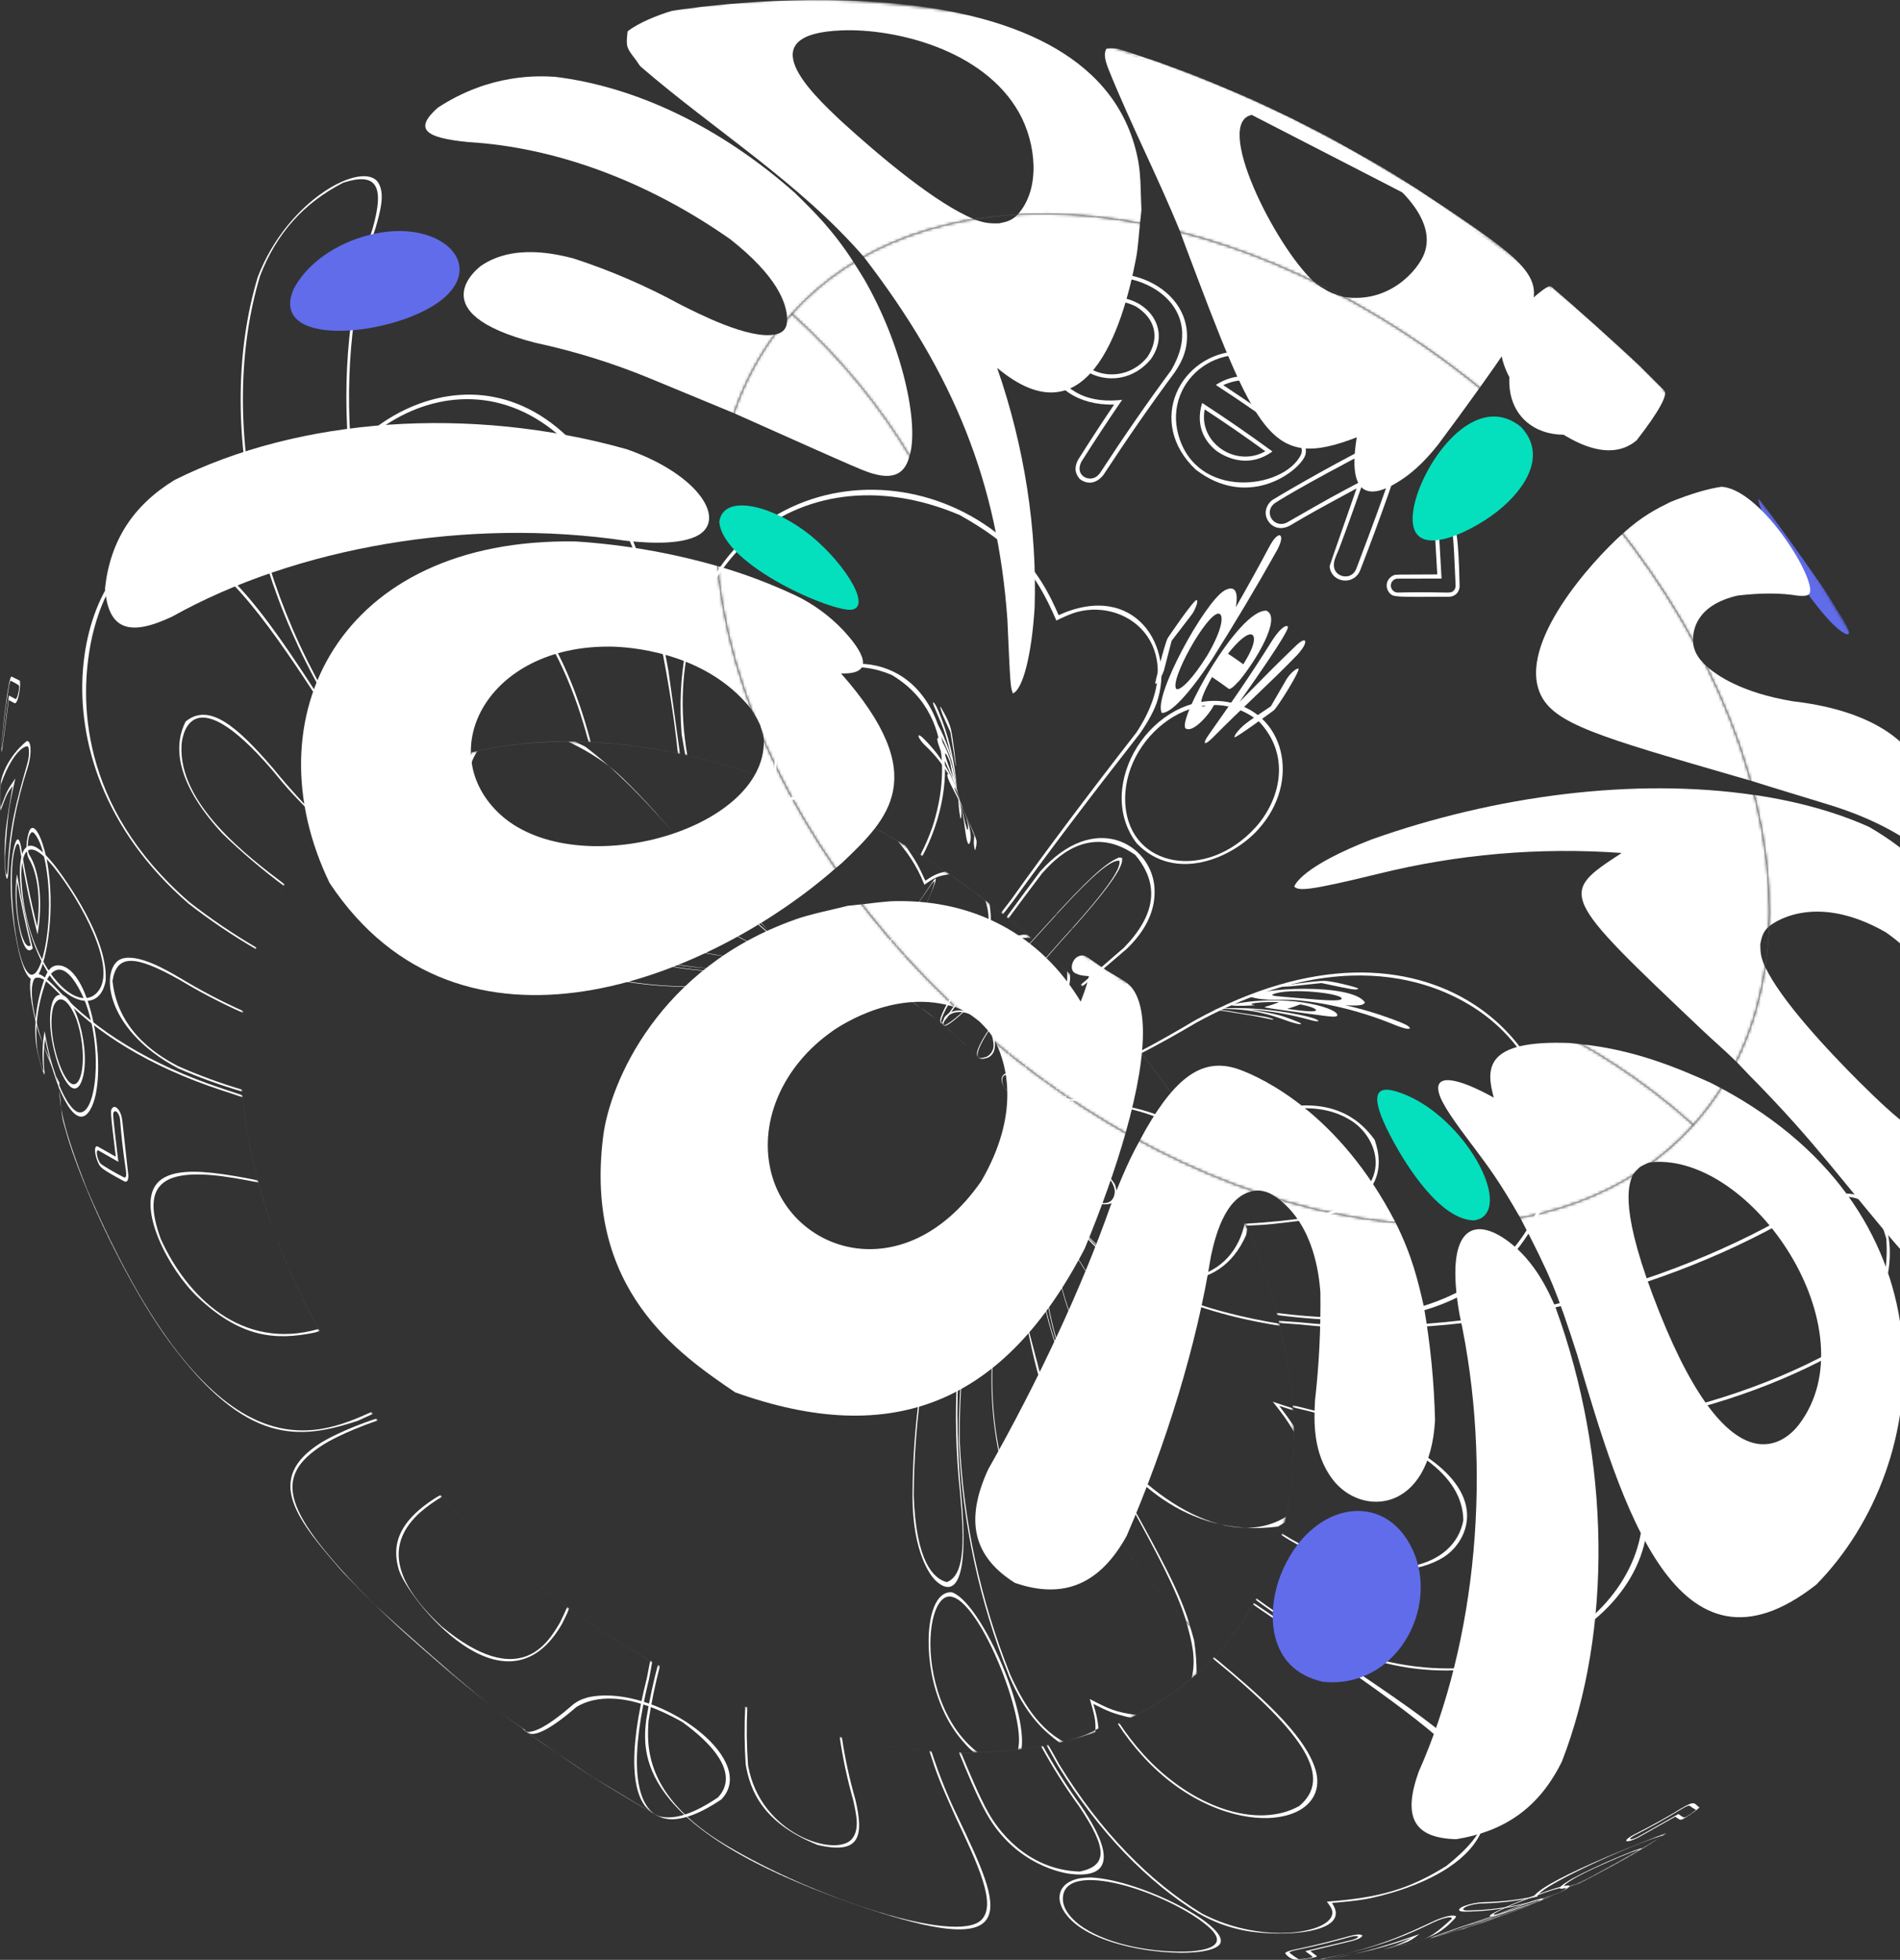 <svg width="675" height="696" viewBox="0 0 675 696" fill="none" xmlns="http://www.w3.org/2000/svg">
<rect x="0" y="0" width="675" height="696" fill="#333333" stroke="none"/>
<g clip-path="url(#clip0_77_442)">
<mask id="mask0_77_442" style="mask-type:luminance" maskUnits="userSpaceOnUse" x="-1" y="-1">
<!-- <mask id="mask0_77_442" style="mask-type:luminance" maskUnits="userSpaceOnUse" x="-1" y="-1" width="716" height="700"> -->
<path d="M304.941 0.368C314.245 0.759 326.626 2.123 335.839 3.409C343.122 4.437 352.771 6.237 359.991 7.637C368.352 9.26 379.368 12.11 387.561 14.456C395.213 16.638 405.345 19.806 412.81 22.556C419.847 25.152 429.197 28.72 436.102 31.648C443.198 34.653 452.589 38.853 459.448 42.358C466.158 45.785 475.088 50.395 481.647 54.095C488.207 57.795 496.782 63.054 503.191 67.014C509.6 70.973 517.962 76.892 524.239 81.206C530.516 85.52 538.532 91.597 544.399 96.375C550.266 101.153 558.095 107.585 563.776 112.585C569.457 117.586 576.835 124.559 582.334 129.796C587.832 135.032 594.901 142.428 600.086 148.042C605.271 153.656 611.816 161.375 616.796 167.135C621.898 173.044 628.175 181.308 632.836 187.568C637.666 194.091 643.947 202.915 648.313 209.765C656.506 222.652 666.556 240.367 673.653 253.859C677.667 261.501 682.301 272.042 685.601 280.034C688.542 287.13 692.088 296.744 694.664 303.981C697.773 312.722 701.219 324.628 703.499 333.619C705.32 340.729 707.323 350.298 708.72 357.498C710.573 367.045 712.216 379.936 713.049 389.628C713.64 396.547 714.055 405.802 714.209 412.739C714.446 423.089 714.005 436.936 712.794 447.219C712.016 453.814 710.923 462.611 709.822 469.161C705.527 494.126 697.882 518.4 687.094 541.325C681.632 552.794 673.484 567.759 666.083 578.087C659.71 586.988 650.607 598.425 643.547 606.798C639.905 611.103 634.566 616.39 630.506 620.29C625.927 624.695 619.732 630.509 614.697 634.382C605.594 641.41 593.276 650.647 583.422 656.597C577.96 659.906 570.558 664.234 564.759 666.98C555.037 671.598 541.941 677.576 531.772 681.117C525.55 683.285 517.165 685.949 510.802 687.681C500.459 690.483 489.975 692.738 479.394 694.436C472.516 695.464 463.313 696.659 456.385 697.255C442.251 698.468 423.284 698.214 409.1 697.918C378.758 696.255 350.25 669.734 333.941 622.067C376.914 624.431 410.98 611.044 432.761 586.865C460.459 556.131 468.297 507.955 449.329 452.546C415.459 353.571 308.874 268.96 211.26 263.61C168.286 261.246 134.22 274.638 112.435 298.812C84.742 329.551 76.903 377.723 95.848 433.136C129.732 532.125 236.322 616.722 333.931 622.086C350.241 669.744 378.749 696.273 409.091 697.937C399.796 697.346 387.415 696.2 378.193 694.9C370.91 693.873 361.247 692.172 354.041 690.672C345.698 688.954 334.664 686.199 326.471 683.854C318.819 681.676 308.678 678.531 301.222 675.753C294.194 673.139 284.835 669.594 277.93 666.662C270.834 663.657 261.444 659.456 254.584 655.952C247.874 652.524 238.944 647.915 232.385 644.214C217.719 635.933 203.502 626.884 189.793 617.103C176.082 607.331 162.883 596.862 150.247 585.738C144.548 580.737 137.188 573.764 131.689 568.527C126.19 563.29 119.121 555.89 113.937 550.28C108.752 544.671 102.161 536.984 97.227 531.188C92.17 525.279 85.825 517.014 81.186 510.755C76.357 504.232 70.076 495.408 65.71 488.558C61.614 482.13 56.224 473.525 52.428 466.92C48.113 459.41 42.682 449.191 38.877 441.418C35.532 434.572 31.339 425.308 28.408 418.266C24.767 409.493 20.256 397.642 17.429 388.578C15.212 381.45 12.345 371.913 10.51 364.676C8.093 354.953 5.267 341.843 3.833 331.915C1.825 318.1 0.191 299.512 -0.146 285.548C-0.298 274.039 0.175 262.53 1.27 251.073C1.921 244.458 3.141 235.681 4.242 229.126C6.382 217.045 9.25 205.104 12.832 193.368C14.739 187.213 17.616 179.104 19.969 173.103C24.792 161.114 30.395 149.451 36.742 138.192C42.83 127.648 49.577 117.499 56.943 107.803C60.849 102.776 66.266 96.23 70.517 91.493C79.497 81.653 89.135 72.435 99.367 63.9C114.759 51.239 131.501 40.31 149.291 31.311C166.531 22.592 184.618 15.655 203.271 10.61C212.566 8.078 225.143 5.278 234.679 3.855C241.557 2.823 250.76 1.632 257.688 1.036C271.79 -0.177 290.766 -0.232 304.941 0.368Z" fill="white"/>
</mask>
<g mask="url(#mask0_77_442)">
<path d="M149.332 537.043C137.015 548.076 139.464 561.318 156.82 577.528C184.613 600.584 194.623 583.556 198.897 576.282L199.033 576.028C199.812 574.446 200.831 572.327 201.5 570.7C185.506 559.04 170.621 545.934 157.034 531.547C154.3 533.134 151.721 534.974 149.332 537.043ZM148.636 536.448C151.056 534.361 153.672 532.512 156.446 530.925C170.387 545.763 185.704 559.248 202.192 571.2L201.482 572.955C200.963 574.032 200.267 575.469 199.743 576.546C199.698 576.628 199.657 576.714 199.611 576.8C179.347 611.776 144.685 567.254 141.712 557.526C139.259 549.494 141.457 542.794 148.636 536.448ZM114.929 512.982C96.558 524.579 100.313 536.661 132.408 569.205C143.31 579.278 158.172 592.388 169.569 601.88C177.622 608.189 179.72 609.671 185.756 613.826L186.466 614.28C186.656 614.688 186.947 615.04 187.312 615.303C194.359 620.122 203.672 626.668 210.859 631.286L232.294 644.146C224.228 639.673 222.853 623.327 229.826 595.829L231.001 589.724C193.976 568.764 160.029 538.98 134.202 504.432C122.217 508.564 116.044 512.282 114.929 512.987M114.187 512.278C115.325 511.573 121.616 507.85 133.701 503.759C159.76 538.834 194.177 569.018 231.725 590.156L230.582 596.256C223.754 623.863 225.256 640.282 233.436 644.792C226.658 640.751 217.527 635.518 210.864 631.291C203.458 626.29 193.512 619.758 186.284 614.544C186.012 614.354 185.785 614.108 185.619 613.821C179.306 609.398 177.394 608.003 169.688 601.934C143.811 580.296 143.811 580.296 131.739 568.509L129.541 566.35L121.985 558.622C105.871 539.984 93.144 525.301 114.219 512.255" fill="white"/>
<path d="M79.812 417.834C56.852 414.743 50.27 421.157 57.103 439.963C66.42 460.574 86.052 479.798 113.186 471.961C106.29 459.546 100.489 446.555 95.848 433.136C94.331 428.687 92.98 424.293 91.797 419.953C85.734 418.689 81.077 418.03 79.793 417.857M79.448 417.039C80.03 417.121 85.301 417.866 91.592 419.198C92.806 423.792 94.224 428.446 95.848 433.158C100.574 446.838 106.506 460.073 113.573 472.707L111.702 473.257C97.873 476.098 85.547 475.075 70.339 460.747C59.793 450.823 48.714 429.058 55.61 420.476C59.925 415.112 70.08 415.721 79.448 417.03M20.907 352.784C15.658 347.516 14.784 346.948 12.404 347.257C8.999 352.221 13.997 370.24 20.806 383.968L21.098 384.528C20.897 392.528 22.349 400.542 30.829 422.117C75.756 526.57 112.339 510.223 131.989 501.436C116.477 480.112 104.041 457.042 95.848 433.136C90.681 418.039 87.504 403.479 86.18 389.664L78.665 387.182C53.575 378.945 34.057 366.958 20.888 352.784M20.797 351.789C33.998 366.04 53.498 378.118 78.606 386.455L86.13 388.969C87.418 402.993 90.613 417.794 95.866 433.145C104.137 457.305 116.741 480.612 132.486 502.118L127.023 504.6C106.686 511.246 87.618 513.714 60.111 476.384C49.105 461.442 36.219 436.895 27.998 415.298C26.724 411.952 25.094 407.461 24.088 404.024C23.633 402.533 23.059 400.547 22.645 399.024C21.28 394.083 21.808 388.86 20.438 383.918C18.508 376.936 14.607 370.686 12.854 363.635C9.968 352.043 10.638 348.275 11.061 347.198C11.309 346.734 11.603 346.297 11.939 345.893C13.883 345.661 14.862 345.538 20.816 351.766" fill="white"/>
<path d="M230.423 610.912C229.84 619.604 228.602 637.691 257.734 655.156C289.105 673.985 339.78 690.613 348.625 681.845C354.137 676.39 347.655 662.634 339.448 645.237C333.531 631.918 333.194 631.118 330.158 621.836C319.691 621.022 309.304 619.393 299.092 616.963C300.195 624.425 301.795 631.805 303.88 639.055C306.921 651.988 305.701 658.775 290.498 655.197C270.852 647.369 266.51 635.828 264.921 626.65C264.451 619.786 264.396 612.9 264.757 606.03C254.374 601.853 244.254 597.053 234.451 591.656C232.791 598.003 231.454 604.43 230.445 610.912M229.622 610.458C230.661 603.989 232.028 597.577 233.718 591.247C243.981 596.936 254.595 601.971 265.494 606.321C265.163 613.207 265.253 620.106 265.763 626.981C270.133 651.701 297.098 659.684 302.633 653.106C305.487 649.724 304.276 644.437 302.992 638.841C300.942 631.598 299.376 624.227 298.304 616.776C309.008 619.36 319.905 621.069 330.886 621.886C333.466 629.9 336.606 637.725 340.281 645.301C355.944 678.149 365.398 697.977 302.087 675.735C225.224 648.738 228.306 621.917 229.599 610.467" fill="white"/>
<path d="M19.332 308.254C12.29 299.471 8.357 299.521 7.652 308.399C7.606 308.972 7.597 309.736 7.57 310.309C8.025 340.352 26.373 361.194 34.512 352.462C42.218 344.197 28.426 319.591 19.332 308.254ZM19.368 307.254C19.559 307.495 38.636 331.637 37.53 348.329C35.45 359.48 24.489 356.562 17.502 346.161C7.133 330.683 3.082 297.812 11.88 300.49C13.701 301.044 16.232 303.322 19.368 307.254Z" fill="white"/>
<path d="M63.635 347.879C47.63 338.874 41.435 339.002 39.965 348.375C41.954 367.344 57.995 375.831 63.266 378.618C70.647 381.878 78.229 384.666 85.966 386.964C85.219 377.882 85.331 368.75 86.303 359.689C78.509 356.228 70.941 352.281 63.644 347.87M63.721 347.157C71.015 351.592 78.58 355.567 86.371 359.058C85.31 368.552 85.195 378.128 86.025 387.646C78.29 385.388 70.706 382.642 63.321 379.423C36.114 365.085 35.818 343.261 43.047 340.565C48.837 338.406 59.26 344.543 63.712 347.166" fill="white"/>
<path d="M205.342 251.004C199.425 233.785 186.225 204.956 164.28 205.319C147.607 208.829 140.21 230.694 156.697 261.232C156.77 261.36 156.842 261.487 156.92 261.61C158.285 263.778 160.133 266.665 161.626 268.756C175.814 264.633 191.723 262.778 209.12 263.528C207.659 257.978 206.125 253.314 205.342 251.027M206.093 250.923C206.74 252.823 208.396 257.864 209.876 263.56C191.933 262.714 175.56 264.624 161.012 268.933L159.442 266.751L156.287 261.796L156.064 261.419C135.176 222.993 152.878 199.901 170.726 204.337C184.317 207.715 197.208 224.693 206.093 250.923ZM236.613 238.317C216.617 126 154.08 128.636 124.684 161.666L124.069 162.384C121.338 133.496 124.069 105.389 132.395 81.124C136.728 65.846 133.715 61.123 121.998 64.855C107.888 72.082 98.192 82.906 92.411 97.939C76.885 149.533 91.196 217.784 132.308 271.856L138.002 278.506C157.762 267.483 182.519 262.019 211.26 263.596C221.198 264.162 231.08 265.479 240.819 267.537C240.364 263.078 239.376 253.8 236.613 238.281M237.464 238.172L241.561 267.719C231.574 265.574 221.436 264.206 211.237 263.628C182.246 262.032 157.311 267.61 137.465 278.829L131.807 272.142C90.527 218.161 76.079 149.988 91.551 98.425C102.271 70.451 129.24 56.79 134.384 64.882C136.883 68.809 135.067 75.178 133.473 80.792C125.335 104.403 122.453 131.678 124.77 159.702C152.746 129.282 216.599 120.54 237.464 238.185" fill="white"/>
<path d="M331.145 293.962C333.339 287.634 342.98 255.277 316.78 239.681C291.599 229.016 274.143 251.473 275.927 277.902C293.764 284.735 310.864 293.35 326.967 303.617C328.596 300.506 329.993 297.279 331.145 293.962ZM331.947 294.321C330.763 297.671 329.336 300.93 327.677 304.072C311.139 293.449 293.537 284.577 275.158 277.597L275.003 275.438C275.117 234.394 307.776 228.394 323.799 242.817C335.92 253.727 339.12 273.956 331.947 294.303M403.652 260.246C423.124 230.844 401.521 212.274 382.613 217.347C380.51 217.911 377.856 219.134 375.895 220.075L375.303 220.398C367.414 202.01 359.371 193.25 340.936 182.904C282.491 158.129 232.753 201.996 244.174 268.283C283.024 277.052 321.851 296.999 355.657 324.155L359.335 319.332C371.625 302.058 386.978 281.643 403.638 260.237M404.576 260.991C387.852 282.338 372.426 302.681 360.036 319.873C358.925 321.314 357.446 323.237 356.331 324.678C322.151 297.071 282.787 276.838 243.445 268.106L242.162 260.805C235.58 175.799 314.081 153.252 358.306 192.818C368.948 202.337 373.423 212.433 376.095 218.466C403.037 206.192 417.89 229.648 410.889 249.718C409.61 253.354 406.879 257.859 404.607 261" fill="white"/>
<path d="M117.82 255.777C101.31 230.289 82.648 201.401 67.454 196.46C42.296 188.277 34.225 218.497 32.336 227.957C28.413 247.718 27.73 285.993 67.231 320.328C74.819 326.26 82.8 331.675 91.118 336.533C93.518 328.879 96.785 321.523 100.855 314.609C93.157 308.873 85.838 302.647 78.942 295.971C61.254 276.688 62.11 263.723 65.951 256.232C74.186 249.509 83.954 257.618 97.04 272.883C103.169 280.414 109.769 287.55 116.8 294.248C122.47 288.737 128.774 283.917 135.581 279.888C129.148 272.235 123.218 264.174 117.829 255.755M118.398 255.405C123.77 263.839 129.681 271.919 136.095 279.593C128.93 283.774 122.315 288.832 116.404 294.648C103.377 281.525 103.126 281.275 96.59 273.329C66.448 238.399 64.563 263.46 64.499 264.546C63.239 285.457 87.9 304.095 101.146 314.095C96.843 321.324 93.419 329.04 90.946 337.079C82.621 332.248 74.633 326.861 67.035 320.955C6.177 268.315 30.62 194.191 58.404 193.196C78.096 192.491 97.669 223.048 118.389 255.427" fill="white"/>
<path d="M446.075 293.785C454.769 284.157 458.82 268.274 447.19 256.146C426.47 239.517 397.98 261.687 399.805 285.87C401.499 308.317 428.741 312.977 446.075 293.785ZM447.026 294.548C437.672 304.844 417.485 313.559 403.879 299.549C388.08 279.015 409.533 245.163 435.742 249.241C456.353 252.445 462.566 277.424 447.008 294.535" fill="white"/>
<path d="M399.214 336.642C410.698 324.823 412.045 314.032 403.31 303.604C386.56 291.894 374.265 305.626 370.228 310.14C365.949 315.782 361.93 321.164 358.211 326.228C367.197 333.593 375.776 341.44 383.91 349.734C388.74 345.693 393.856 341.311 399.2 336.642M399.869 337.329C394.503 341.97 389.359 346.325 384.502 350.339C376.002 341.621 367.013 333.392 357.578 325.691C361.265 320.605 365.262 315.195 369.508 309.531C388.958 287.598 408.932 299.871 410.12 314.986C410.739 322.869 407.298 330.392 399.892 337.342" fill="white"/>
<path d="M407.73 126.641C412.104 119.918 410.461 113.076 403.47 108.785C390.064 102.262 377.72 113.435 381.703 124.404C385.121 133.819 399.651 136.678 407.675 126.727L407.73 126.655M408.982 127.386L408.932 127.459C403.014 134.764 393.415 136.473 385.526 131.623C373.746 122.6 380.542 107.358 393.56 105.712C406.192 104.126 416.843 115.972 408.982 127.377M416.024 131.582C429.347 109.131 406.251 95.552 390.078 98.93C368.971 103.344 364.101 128.65 382.294 139.342C386.255 141.642 391.262 142.587 397.179 142.133L398.672 141.969C393.783 149.102 388.94 156.457 384.188 163.962C382.021 168.207 385.626 170.535 388.244 169.835C389.609 169.462 390.242 168.685 390.838 167.935C399.077 155.275 407.548 143.024 416.024 131.568M417.212 132.4C408.741 143.828 400.265 156.038 392.013 168.658C389.577 171.721 386.428 172.258 383.587 170.099C381.361 167.462 382.044 165.171 383.005 163.28C387.21 156.613 391.476 150.077 395.8 143.674C369.568 144.319 363.454 117.249 376.605 104.476C392.081 89.447 421.586 99.139 421.709 119.29C421.745 125.6 419.019 129.696 417.212 132.405" fill="white"/>
<path d="M427.986 145.392C425.637 157.084 438.91 166.257 449.53 160.262C442.447 155.11 435.266 150.153 427.986 145.392ZM427.075 143.092C435.527 148.583 443.853 154.329 452.056 160.33L451.237 160.884C442.488 166.607 434.468 161.771 432.214 160.152C429.096 157.72 424.281 152.265 427.075 143.092ZM462.079 161.68C462.571 160.734 463.058 158.834 460.773 156.784C451.341 149.762 441.729 143.069 431.937 136.705C441.951 130.25 453.585 134.128 458.947 145.72C460.768 149.652 467.245 147.992 466.567 143.779C466.167 141.278 464.332 136.269 456.553 130.832L456.353 130.691C434.804 117.281 413.17 134.782 418.632 154.425C425.086 177.654 455.775 173.794 462.074 161.698M463.399 162.362C460.368 168.235 443.002 180.731 424.822 166.789C406.861 149.865 419.21 125.423 440.194 124.691C448.724 124.4 454.673 128.1 457.209 129.691L457.409 129.828L457.618 129.973C468.911 137.928 470.887 147.856 464.068 149.179C462.42 149.502 458.938 149.283 457.545 146.17C453.872 137.987 445.342 131.887 434.568 136.778C443.753 142.797 452.786 149.111 461.665 155.72C464.851 158.598 463.941 161.33 463.399 162.371" fill="white"/>
<path d="M481.219 203.11C481.469 202.771 481.674 202.401 481.829 202.01C493.928 170.189 495.794 163.207 495.804 163.166C496.231 160.684 493.459 156.916 489.358 158.575C461.137 173.194 452.889 178.685 452.839 178.722C449.962 180.927 450.909 184.772 453.749 185.818C454.346 186.024 454.98 186.1 455.609 186.039C456.237 185.977 456.845 185.781 457.391 185.463C472.052 177.058 473.586 176.181 484.56 170.408C481.971 177.745 478.516 187.532 475.753 194.809C475.188 196.305 474.146 198.228 473.932 199.81C473.322 203.978 477.319 205.419 479.613 204.392C480.252 204.103 480.811 203.663 481.242 203.11M482.394 203.996C479.299 207.974 472.835 206.206 472.38 201.269C472.348 200.919 472.348 200.919 481.939 173.453C466.635 181.754 466.344 181.913 458.142 186.713C457.231 187.168 454.382 188.532 451.583 186.259C448.542 183.404 449.407 179.604 451.992 177.581C452.056 177.535 468.625 167.457 488.589 157.352C493.364 155.397 497.765 159.293 497.269 163.507C497.187 164.184 490.992 182.572 483.227 202.528C483.015 203.056 482.735 203.555 482.394 204.01" fill="white"/>
<path d="M371.439 93.038C372.089 91.566 370.596 89.915 368.393 90.379C362.394 91.847 357.924 92.957 350.837 94.925C349.863 95.198 347.587 95.834 348.129 98.052C348.261 98.466 349.112 101.266 351.242 108.471C352.926 114.163 352.926 114.163 353.063 114.354C354.051 116.013 356.668 115.754 357.583 113.899C357.83 113.425 357.89 112.875 357.751 112.358L353.723 98.571C370.988 94.111 370.988 94.111 371.475 93.02M372.904 93.388C372.135 95.139 372.135 95.139 355.58 99.398L359.221 111.917C359.982 115.276 356.199 117.931 352.994 116.286C352.27 115.872 351.732 115.197 351.492 114.399C349.672 109.176 348.402 103.78 346.722 98.512C345.916 95.371 349.203 94.088 349.235 94.075C349.421 94.007 368.275 87.743 371.498 89.566C372.731 90.266 373.655 91.72 372.922 93.388" fill="white"/>
<path d="M516.669 209.515C516.988 209.046 517.148 208.486 517.124 207.919C516.305 188.9 516.182 188.782 515.24 187.823C513.446 186.3 511.143 187.277 511.225 189.536L512.135 205.474C496.254 205.474 496.254 205.474 495.985 205.551C495.394 205.701 494.878 206.064 494.537 206.57C494.196 207.075 494.053 207.689 494.136 208.293C494.219 208.897 494.521 209.449 494.986 209.845C495.45 210.241 496.044 210.452 496.655 210.438C500.838 210.333 505.303 210.256 513.865 210.438C515.058 210.438 515.918 210.479 516.633 209.529M517.784 210.465C517.425 210.92 516.968 211.288 516.446 211.541C515.924 211.794 515.351 211.925 514.771 211.924C495.057 212.043 495.057 212.043 493.655 210.611C491.634 208.115 492.84 205.197 495.266 204.247C495.813 204.033 495.813 204.033 510.611 203.996L509.773 189.545C509.878 185.236 514.325 184.736 516.428 187.086C517.106 187.836 518.13 188.973 518.54 207.933C518.578 208.836 518.312 209.726 517.784 210.461" fill="white"/>
<path d="M468.097 551.321C493.341 562.127 516.569 557.026 519.869 539.957C519.664 523.879 502.518 511.391 467.437 501.772L467.036 501.663C464.728 501.081 461.651 500.3 459.33 499.79C460.495 515.892 459.12 530.934 455.429 544.585C459.469 547.156 463.704 549.407 468.097 551.317M468.069 552.008C463.628 550.079 459.348 547.799 455.27 545.189C459.134 531.184 460.554 515.705 459.275 499.109L461.651 499.631L466.981 500.959L467.382 501.063C534.79 519.246 524.125 545.88 512.864 553.003C504.543 558.267 488.407 560.777 468.069 552.021M475.316 584.542C543.188 611.894 595.939 563.377 581.059 522.924C578.274 515.369 574.619 511.037 570.749 506.455L570.135 505.777C599.362 501.527 627.233 492.731 650.607 480.057C664.991 470.416 671.377 457.287 670.13 439.913C665.997 424.69 657.344 421.317 642.068 429.004C591.884 459.724 521.321 476.857 461.861 470.37L454.437 469.816C463.895 507.741 460.386 541.534 446.343 567.618C461.328 578.796 473.928 584.019 475.316 584.578M475.289 585.301C472.94 584.328 460.477 578.937 446.07 568.127C460.431 541.803 464 507.546 454.264 469.07L461.679 469.593C521.08 475.857 591.588 458.519 641.754 427.722C668.687 414.148 675.137 439.377 669.52 457.096C664.859 471.82 655.3 478.221 650.702 481.294C627.975 493.567 601.006 502.204 572.661 506.486C610.847 553.012 556.234 602.275 497.738 591.829C490.063 590.383 482.546 588.196 475.293 585.301" fill="white"/>
<path d="M406.251 623.077C423.452 641.982 446.717 649.678 461.569 641.378C473.313 631.509 464.409 616.317 430.84 588.947C421.413 598.739 410.113 606.542 397.611 611.894C400.203 615.837 403.094 619.576 406.26 623.077M405.773 623.458C402.576 619.922 399.666 616.137 397.07 612.139C409.966 606.703 421.601 598.666 431.245 588.533L433.343 590.233C445.965 600.834 463.249 615.349 467.273 628.218C470.318 637.955 463.485 645.119 450.663 645.637C439.101 646.092 421.24 640.523 405.773 623.458ZM426.925 679.522C449.775 691.4 475.284 686.027 473.226 678.385C472.971 677.449 472.161 676.385 471.588 675.603L471.351 675.339C490.35 673.944 500.683 670.857 513.874 662.643C544.931 637.728 525.768 624.686 445.114 569.786C441.628 575.905 437.493 581.631 432.779 586.865C417.976 603.298 397.498 614.744 372.408 619.654L376.418 626.777C390.984 650.46 408.449 668.216 426.943 679.508M426.033 679.685C407.63 668.366 390.251 650.592 375.772 626.89L371.789 619.763C397.174 614.926 417.876 603.425 432.806 586.851C437.649 581.474 441.882 575.578 445.428 569.273L452.666 574.173C510.36 612.43 522.368 620.395 526.719 633.8C536.834 664.952 487.323 674.057 485.211 674.43C481.634 675.062 476.8 675.503 473.176 675.794C480.883 686.858 454.591 688.068 441.864 685.554C436.301 684.453 430.955 682.457 426.033 679.644" fill="white"/>
<path d="M480.022 468.065C555.751 464.756 568.696 393.556 529.004 361.694C516.714 351.839 481.998 332.242 425.223 363.058C418.395 367.108 411.772 370.786 405.477 374.05C412.626 383.024 419.24 392.411 425.286 402.161C432.296 400.297 439.584 398.001 447.076 395.342C459.366 391.801 476.982 388.928 488.361 404.779C491.78 414.566 490.815 427.39 466.795 432.922C451.564 434.831 450.968 434.904 442.67 435.299C445.14 440.991 447.372 446.749 449.366 452.573C450.944 457.189 452.339 461.751 453.553 466.261C462.341 467.384 471.186 467.991 480.045 468.079M480.286 468.925C471.411 468.808 462.55 468.172 453.749 467.02C452.493 462.268 451.032 457.457 449.366 452.587C447.29 446.526 444.949 440.523 442.342 434.577C450.409 434.166 458.449 433.339 466.43 432.099C496.386 425.09 490.833 405.12 480.395 398.21C468.392 390.269 453.267 394.574 447.572 396.174C440.066 398.815 432.756 401.083 425.723 402.915C419.402 392.663 412.454 382.81 404.917 373.413C411.18 370.127 417.767 366.408 424.585 362.331C508.011 316.532 561.286 373 551.072 419.085C549.251 427.267 537.302 468.179 480.245 468.902" fill="white"/>
<path d="M385.308 684.804C393.997 690.427 409.282 693.714 423.343 692.986C426.921 692.609 437.795 691.468 428.951 683.949C415.163 672.226 377.515 659.561 377.597 674.403C377.597 677.867 380.424 681.676 385.308 684.831M384.338 684.872C374.038 678.185 373.714 668.848 383.724 667.039C384.993 666.856 386.274 666.758 387.556 666.743C405.65 667.589 438.46 684.822 433.148 690.691C428.637 695.691 398.608 694.136 384.338 684.872Z" fill="white"/>
<path d="M351.287 644.01C353.923 648.687 364.033 664.011 383.605 664.666C393.524 662.57 393.465 656.515 383.373 641.523C378.427 634.692 373.918 627.556 369.873 620.158C360.474 621.781 350.943 622.519 341.405 622.363C344.164 628.954 347.778 637.818 351.278 644.033M350.45 644.033C346.972 637.809 343.404 628.954 340.673 622.367C350.675 622.574 360.673 621.801 370.524 620.058C374.6 627.456 379.136 634.592 384.106 641.423C399.1 663.502 390.283 666.689 380.251 665.48C378.293 665.243 360.851 662.629 350.45 644.023" fill="white"/>
<path d="M560.262 668.889C567.158 666.03 574.91 661.616 578.924 659.256C581.146 657.915 581.888 657.438 582.111 657.102C581.159 656.865 569.129 662.102 563.849 664.698C558.496 667.321 555.105 669.525 555.61 670.066C556.065 670.521 559.074 669.357 560.216 668.912H560.28M559.37 669.366L559.306 669.394C554.522 671.248 553.907 670.894 554.235 670.271C554.69 669.43 557.462 667.816 558.509 667.207C566.862 662.593 582.152 656.338 583.408 656.297C583.203 657.174 567.504 666.066 559.37 669.389M554.108 672.012C556.147 671.135 558.851 669.925 560.858 668.975C569.639 664.266 581.305 657.884 589.785 652.651L590.695 652.01C587.14 652.01 548.113 668.853 546.197 673.321L546.142 673.544C539.61 675.046 532.939 675.864 526.237 675.985C524.375 676.08 520.156 676.753 519.76 678.112C520.333 678.435 520.333 678.435 521.266 678.462C532.514 678.353 543.644 676.166 554.094 672.012M553.079 672.489C542.665 676.62 531.575 678.79 520.37 678.89C518.663 678.835 518.599 678.717 518.294 678.153C518.972 677.417 518.972 677.417 520.197 676.876C522.418 676.075 524.747 675.615 527.106 675.512C533.072 675.397 539.014 674.735 544.858 673.535C548.955 667.102 591.683 651.069 592.088 650.951C590.814 652.051 584.673 656.656 559.188 669.757L557.003 670.78C555.824 671.289 554.272 671.98 553.079 672.471" fill="white"/>
<path d="M528.9 682.14C532.107 681.04 535.262 679.871 538.363 678.635C531.945 680.949 525.336 682.726 519.022 685.336L528.9 682.153M532.541 680.876L517.598 685.776H517.557C518.176 685.513 520.77 684.604 522.805 683.904C539.92 678.026 539.92 678.026 540.817 677.694C538.086 678.803 535.327 679.864 532.541 680.876ZM545.327 675.939L552.155 673.012C545.978 675.703 538.413 678.18 528.404 681.39C522.637 683.24 511.899 686.681 509.418 688.008H509.805C520.556 684.685 534.904 680.194 545.309 675.962M545.309 675.962C534.344 680.017 519.591 685.054 508.376 688.381L508.052 688.458C508.166 688.281 508.435 687.872 517.224 684.876C549.961 673.966 549.961 673.966 553.466 672.435C551.017 673.494 547.785 674.971 545.309 675.962Z" fill="white"/>
<path d="M501.744 690.013C500.911 690.2 500.911 690.2 499.072 690.581C497.151 690.982 493.578 691.722 492.949 691.945C493.052 691.941 493.154 691.931 493.254 691.913L493.955 691.772L501.744 690.027M503.109 689.695L492.563 692.063L491.871 692.195C491.748 692.195 491.588 692.241 491.466 692.25C491.584 692.191 491.698 692.132 493.391 691.75C496.623 691.031 499.882 690.445 503.109 689.695Z" fill="white"/>
<path d="M599.18 645.11C600.177 644.531 601.131 643.881 602.034 643.164C602.21 643.038 602.363 642.885 602.489 642.71C601.731 642.329 601.015 641.872 600.35 641.346C600.204 641.237 599.863 640.987 597.578 642.373C590.468 646.701 585.379 649.388 580.941 651.651C579.862 652.201 579.238 652.674 579.084 653.056L579.17 653.183C579.826 653.265 580.991 652.77 581.824 652.342L596.253 644.224C598.27 645.628 598.27 645.628 599.194 645.105M598.506 645.678C597.05 646.51 597.05 646.51 595.165 645.174L582.061 652.538C581.077 653.038 578.692 654.165 577.773 653.815C577.686 653.542 577.773 653.315 578.56 652.701C579.224 652.216 579.931 651.791 580.672 651.433C588.369 647.528 593.973 644.26 597.314 642.205C599.945 640.628 600.983 640.41 601.306 640.387C602.435 640.319 602.858 641.451 603.741 641.805C603.664 642.36 600.027 644.81 598.506 645.674" fill="white"/>
<path d="M503.191 67C512.295 73.151 524.471 81.365 533.356 87.852L530.197 85.615C523.028 81.069 523.028 81.069 442.451 39.657C404.462 19.965 404.462 19.965 398.089 17.601L411.176 21.961C441.914 33.812 442.506 34.039 458.82 42.026C485.83 56.254 490.683 58.818 503.2 67" fill="white"/>
<path d="M591.242 138.701L582.343 129.786C573.103 121.218 560.658 109.917 551.063 101.748C550.034 100.93 544.868 105.126 535.741 114.322C529.951 123.091 533.82 134.578 547.244 148.474C565.656 163.416 576.011 161.011 581.455 156.361C589.38 146.129 592.63 140.169 591.242 138.701Z" fill="white"/>
<path d="M656.142 222.466C655.648 221.441 655.094 220.445 654.485 219.484L647.416 208.397C640.952 199.16 632.308 186.859 625.48 177.89C625.277 177.649 625.058 177.421 624.825 177.208L624.597 177.44C624.784 178.736 628.885 191.464 641.316 209.62C653.201 226.171 656.556 225.312 656.692 225.266C656.893 224.848 657.079 224.452 656.142 222.466Z" fill="#616CEA"/>
</g>
<mask id="mask1_77_442" style="mask-type:luminance" maskUnits="userSpaceOnUse" x="286" y="311" width="111" height="108">
<path d="M286.419 339.461C286.825 339.461 287.366 339.406 287.785 339.356C288.477 339.265 289.405 339.143 290.088 338.988C292.279 338.501 294.441 337.894 296.565 337.17C298.6 336.438 301.227 335.238 303.175 334.297C304.504 333.656 306.179 332.619 307.467 331.892C310.248 330.233 312.888 328.349 315.36 326.26C317.863 324.164 320.95 321.078 323.216 318.732C327.818 313.623 335.01 310.795 344.087 311.295C364.702 312.427 387.215 330.296 394.371 351.202C398.372 362.903 396.719 373.077 390.87 379.568C388.931 381.877 386.255 384.878 384.675 387.432C383.81 388.796 382.559 390.614 381.794 392.037C380.285 394.789 378.918 397.616 377.697 400.506C377.219 401.724 376.6 403.361 376.241 404.597C375.681 406.534 375.044 409.143 374.643 411.12C374.463 412.022 374.333 412.932 374.256 413.848C374.201 414.548 374.115 415.484 374.092 416.184C374.092 416.73 374.092 417.453 374.092 418.003V418.18C373.992 417.68 373.851 417.007 373.714 416.516C373.482 415.666 373.159 414.539 372.859 413.716C371.994 411.357 370.678 408.261 369.618 405.988C368.826 404.288 367.606 402.093 366.668 400.465C365.731 398.838 364.392 396.583 363.291 395.01C360.91 391.569 357.569 387.096 354.979 383.809C353.545 381.991 351.461 379.695 349.89 377.991C346.376 374.194 342.671 370.578 338.788 367.158C337.054 365.599 334.651 363.622 332.825 362.158C331 360.694 328.651 358.876 326.771 357.612C324.892 356.348 322.497 354.594 320.581 353.439C317.112 351.348 312.438 348.639 308.833 346.793C307.249 345.984 305.087 345.011 303.448 344.316C301.882 343.647 299.775 342.784 298.159 342.252C295.96 341.534 293.006 340.647 290.757 340.106C290.015 339.929 289.009 339.752 288.254 339.652C287.717 339.579 286.975 339.502 286.419 339.461Z" fill="white"/>
</mask>
<g mask="url(#mask1_77_442)">
<path d="M286.419 339.461C287.643 339.406 288.861 339.254 290.061 339.006C294.044 338.065 294.281 338.006 296.647 337.156C304.804 334.015 312.511 329.805 320.827 327.046L321.906 327.805C320.362 330.315 311.573 342.693 290.157 340.029C287.489 339.574 287.489 339.574 286.41 339.479M290.298 340.056L295.619 340.706C308.746 339.915 317.891 335.383 322.793 327.237L321.71 326.437L317.891 327.737C305.355 333.683 297.071 337.615 290.052 339.006C288.851 339.247 287.634 339.399 286.41 339.461C287.718 339.566 289.016 339.759 290.298 340.038" fill="white"/>
<path d="M320.595 353.471C312.697 348.725 312.697 348.725 308.682 346.743C306.488 345.738 303.562 344.388 301.327 343.47C304.021 344.443 306.566 345.361 313.43 346.516C317.581 347.211 320.085 347.634 321.942 348.557C325.365 350.257 323.658 353.453 322.242 353.871C322.005 353.925 321.759 353.932 321.519 353.89C321.279 353.847 321.05 353.758 320.845 353.625L320.595 353.471ZM320.595 353.471L321.173 353.839L321.628 354.062C324.218 354.489 325.078 350.957 323.808 349.443C323.235 348.757 322.283 348.348 321.446 347.989C319.297 347.32 318.715 347.202 313.74 346.434C306.598 345.329 304.03 344.42 301.049 343.361C303.352 344.343 306.42 345.666 308.682 346.743C316.311 350.771 316.612 350.93 320.595 353.471ZM332.839 362.203C324.769 356.126 324.769 356.126 320.595 353.471C312.697 348.725 312.697 348.725 308.682 346.743C301.691 343.534 301.691 343.534 298.172 342.284C296.32 341.693 293.848 340.92 291.968 340.415C307.572 343.77 319.557 340.306 334.787 335.042C340.099 333.224 345.589 331.31 348.051 332.61C354.879 336.247 335.042 362.794 334.755 363.012C334.58 363.12 334.396 363.211 334.205 363.285L334.132 363.24L332.839 362.203ZM332.839 362.203L334.441 363.494L334.519 363.535C336.849 362.203 354.956 335.351 348.779 331.96C348.248 331.764 347.697 331.625 347.136 331.547C344.068 331.728 343.14 331.783 335.352 334.565C319.903 340.083 307.731 343.729 291.781 340.37C293.711 340.902 296.27 341.656 298.154 342.284C304.613 344.788 304.868 344.884 308.664 346.743C316.361 350.807 316.512 350.884 320.576 353.471C328.51 358.817 328.984 359.139 332.821 362.203" fill="white"/>
<path d="M347.369 375.331L344.519 372.472C341.788 369.958 338.147 366.626 335.347 364.222C336.945 365.485 350.564 352.28 375.403 324.732C377.292 326.302 379.095 327.971 380.806 329.733C356.044 357.212 344.979 372.777 347.387 375.336M347.664 375.618C345.17 372.954 356.176 357.33 380.929 329.86C379.14 328.01 377.248 326.261 375.262 324.623C350.427 352.184 336.745 365.331 335.042 363.967C337.928 366.472 341.743 369.849 344.519 372.472L347.646 375.613" fill="white"/>
<path d="M374.643 411.139C374.156 414.602 374.106 414.966 374.083 417.303C374.083 417.575 374.083 417.939 374.083 418.212V418.125L373.924 417.366C371.006 402.515 376.496 390.714 382.081 385.119L382.718 385.905C382.431 386.896 382.431 386.896 376.386 404.138C375.799 406.22 375.021 409.007 374.638 411.139M374.638 411.139C375.094 408.92 375.858 405.979 376.496 403.802L379.545 395.333C380.742 392.242 382.276 388.096 383.232 384.919L382.563 384.132C381.239 385.423 369.727 397.347 374.088 418.107C374.088 417.857 374.088 417.53 374.088 417.284C374.105 415.218 374.292 413.156 374.648 411.12" fill="white"/>
<path d="M365.316 398.229L363.291 395.046C361.47 392.451 359.035 389.005 357.114 386.487C356.801 386.085 356.539 385.645 356.336 385.178C355.161 381.086 358.288 381.482 358.971 381.996C360.296 382.982 360.978 385.491 362.007 389.269C363.304 394.042 363.732 394.96 364.866 397.424C365.011 397.692 365.157 397.956 365.321 398.219M373.678 416.403C373.437 415.607 373.127 414.543 372.863 413.757C372.376 412.48 371.753 410.77 371.22 409.516C367.911 401.615 367.906 392.301 371.434 381.946C375.531 371.536 379.113 369.104 380.469 368.54L380.925 368.89C380.925 370.467 380.879 370.995 378.808 376.618C376.227 383.596 375.827 384.828 374.256 390.201C371.73 399.383 371.58 408.207 373.674 416.425M365.48 398.529C365.335 398.283 365.189 398.028 365.057 397.769C363.878 395.21 363.391 394.133 362.103 389.132C361.156 385.45 360.737 383.927 359.749 382.282C358.571 380.373 356.331 380.995 355.871 382.855C355.794 383.547 355.875 384.248 356.108 384.905C356.311 385.37 356.571 385.808 356.882 386.209C358.848 388.837 361.434 392.351 363.291 395.06L365.48 398.515M373.705 416.521C371.643 408.316 371.803 399.524 374.311 390.387C375.968 384.764 376.436 383.337 379.172 376.109C381.348 370.367 381.489 369.745 381.448 368.031L380.952 367.667C379.495 368.276 375.631 370.849 371.32 381.759C367.77 392.128 367.77 401.442 371.102 409.316C371.63 410.648 372.363 412.416 372.836 413.771C373.095 414.593 373.455 415.689 373.683 416.525" fill="white"/>
<path d="M366.227 374.49C363.259 381.064 361.971 383.632 359.972 381.15C353.445 370.445 370.678 353.171 373.346 354.416C374.957 355.166 373.109 359.258 366.227 374.49ZM366.313 374.754C375.098 355.112 375.262 354.753 373.915 353.621C370.915 353.116 363.313 361.708 360.769 366.804C356.395 375.545 358.985 380.395 359.859 381.673C361.902 384.582 363.368 381.3 366.29 374.768" fill="white"/>
</g>
<mask id="mask2_77_442" style="mask-type:luminance" maskUnits="userSpaceOnUse" x="112" y="263" width="348" height="324">
<path d="M323.198 318.736C276.574 370.481 182.214 361.562 112.448 298.812C134.234 274.638 168.299 261.246 211.273 263.61C308.874 268.96 415.459 353.571 449.339 452.564C468.306 507.973 460.468 556.149 432.77 586.883C362.995 524.151 344.228 431.322 390.852 379.573C388.908 381.846 386.455 385.028 384.675 387.432C383.87 388.528 382.968 390.105 382.245 391.26C380.601 393.878 378.926 397.669 377.693 400.506C376.801 402.762 376.041 405.067 375.417 407.411C375.098 408.511 374.821 410.016 374.616 411.139C374.388 412.352 374.206 413.989 374.115 415.23C374.065 415.853 374.06 416.689 374.056 417.316C374.056 417.575 374.056 417.925 374.083 418.185C374.074 418.17 374.066 418.155 374.06 418.139C373.942 417.516 373.746 416.698 373.573 416.093C373.332 415.243 372.991 414.116 372.663 413.289C371.753 410.902 370.387 407.793 369.308 405.484C368.544 403.852 367.356 401.756 366.45 400.197C365.544 398.638 364.233 396.451 363.172 394.919C360.787 391.478 357.428 387.01 354.833 383.723C353.422 381.932 351.374 379.682 349.826 378.009C346.331 374.212 342.635 370.605 338.752 367.204C334.919 363.795 330.909 360.591 326.74 357.603C322.807 354.788 318.726 352.187 314.513 349.811C312.693 348.78 310.221 347.434 308.309 346.552C305.314 345.188 301.267 343.42 298.172 342.275C296.861 341.793 295.082 341.256 293.743 340.874C292.724 340.579 291.34 340.279 290.307 340.029C289.574 339.852 288.577 339.706 287.831 339.574C287.407 339.515 286.843 339.479 286.419 339.433C288.186 339.406 292.2 338.665 295.373 337.551C300.544 335.733 302.656 334.592 306.625 332.365C309.503 330.679 312.242 328.768 314.818 326.651C317.522 324.478 320.781 321.237 323.198 318.736Z" fill="white"/>
</mask>
<g mask="url(#mask2_77_442)">
<path d="M256.878 329.655C247.615 324.051 239.126 317.227 229.526 312.163C221.183 307.763 218.265 307.436 214.76 307.44C205.656 309.468 212.548 320.809 224.383 328.324C227.783 330.415 231.341 332.239 235.025 333.779L235.339 333.906C250.173 339.579 266.17 341.55 281.94 339.647C281.46 339.456 280.959 339.323 280.447 339.252C270.32 337.797 260.551 331.883 256.878 329.655ZM257.192 329.628C269.596 337.192 276.87 338.838 282.887 339.483C282.342 339.65 281.78 339.758 281.212 339.806C259.445 341.656 246.163 338.097 235.025 333.974L234.715 333.851C208.697 322.428 206.23 309.199 212.216 306.908C216.344 305.326 223.386 308.486 226.221 309.922C237.201 315.468 246.746 323.25 257.174 329.628M265.822 325.082C250.041 309.59 237.032 291.571 221.101 276.22C213.768 269.151 205.647 265.214 201.746 263.323C190.936 263.267 180.152 264.395 169.588 266.687C167.658 269.869 167.407 270.897 166.465 274.72L166.401 275.324C164.899 273.148 163.423 270.918 161.972 268.633C153.907 270.921 146.121 274.097 138.758 278.102C163.729 308.831 193.603 329.383 223.267 338.77C248.826 345.334 267.193 346.884 296.661 337.133C292.168 338.574 292.168 338.574 290.075 338.983C288.874 339.225 287.657 339.377 286.433 339.438C287.693 339.536 288.944 339.72 290.179 339.988C284.485 338.388 277.398 336.392 265.868 325.078M266.2 325.046C278.076 336.57 284.863 338.479 290.325 340.015C287.644 339.529 287.594 339.52 286.438 339.438C287.661 339.374 288.878 339.222 290.079 338.983C294.03 338.047 294.353 337.97 296.907 337.038L291.026 339.029C268.144 345.02 252.126 346.534 222.99 338.915C193.257 329.569 163.302 309.068 138.235 278.388C145.935 274.148 154.103 270.817 162.573 268.46L165.559 273.051C166.123 271.038 166.818 269.064 167.639 267.142C178.878 264.469 191.109 263.16 204.227 263.355L207.941 265.174C230.359 282.22 246.177 305.631 266.205 325.051" fill="white"/>
<path d="M318.942 351.289C316.106 346.42 314.231 341.02 310.785 336.488C306.593 330.974 304.076 329.278 300.717 327.319C290.247 322.65 287.589 328.751 289.155 333.197C289.829 335.106 292.341 339.924 301.327 343.47C303.543 344.425 306.502 345.702 308.682 346.743C316.379 350.807 316.53 350.884 320.594 353.471L320.845 353.625C320.458 353.362 319.839 352.825 318.942 351.289ZM319.297 351.498C319.741 352.361 320.345 353.133 321.077 353.771L320.594 353.471C312.697 348.725 312.697 348.725 308.682 346.743C306.406 345.698 303.366 344.307 301.049 343.361L300.99 343.334C285.099 336.515 286.378 326.969 291.854 325.192C296.365 323.723 302.373 326.892 306.329 330.683C308.643 332.9 310.675 335.393 312.378 338.106C315.046 342.388 316.807 347.129 319.297 351.498ZM346.959 339.874C349.162 336.038 353.263 328.896 350.008 319.709C345.842 316.515 341.607 313.43 337.304 310.454C333.74 311.045 332.661 311.227 328.742 313.95L328.405 314.218C325.465 306.777 322.033 302.49 318.965 298.708C309.407 293.049 299.528 287.949 289.378 283.434C263.505 282.525 253.255 311.331 272.759 330.16C279.824 336.979 287.416 339.129 291.95 340.415C293.821 340.938 296.31 341.675 298.154 342.284C304.613 344.788 304.868 344.884 308.664 346.743C316.361 350.807 316.511 350.884 320.576 353.471C328.801 359.017 328.801 359.017 332.821 362.203L334.113 363.24L333.972 362.731C333.845 360.458 338.101 352.853 346.94 339.874M347.509 340.329C338.579 353.234 334.245 360.785 334.309 362.994L334.427 363.485L332.825 362.194C324.755 356.116 324.755 356.116 320.581 353.462C312.683 348.716 312.683 348.716 308.669 346.734C301.677 343.525 301.677 343.525 298.159 342.275C296.251 341.665 293.702 340.874 291.786 340.361L288.09 339.329C252.586 324.96 258.121 293.548 275.8 284.807C278.727 283.361 283.083 282.579 286.333 282.079C298.456 287.303 310.204 293.357 321.491 300.199L322.151 301.022C325.369 305.795 326.084 306.986 328.751 312.772C330.973 311.291 332.721 310.118 335.993 309.531C341.243 313.122 346.402 316.88 351.47 320.805L351.556 321.05C352.171 325.564 353.008 331.747 347.55 340.324" fill="white"/>
<path d="M205.87 333.278C185.228 323.796 165.987 311.55 145.09 302.576C131.202 296.612 125.276 295.017 116.263 294.803C114.949 296.103 113.673 297.44 112.435 298.812C128.047 312.924 145.587 324.749 164.531 333.933C170.757 334.292 175.314 335.106 195.619 341.829C227.027 352.353 258.38 353.194 284.808 343.811C290.471 341.615 298.227 338.606 308.346 331.397C301.063 335.706 297.508 337.261 289.851 340.034C264.361 348.625 234.824 346.084 205.87 333.269M206.171 333.101C235.052 345.952 264.552 348.53 289.988 339.956C295.823 337.829 300.858 335.992 308.569 331.197L308.446 331.369C297.735 338.824 291.108 341.406 284.694 343.907C258.248 353.325 226.827 352.516 195.383 342.047C176.156 335.742 171.681 334.951 166.064 334.651C146.534 325.376 128.467 313.299 112.435 298.803C114.043 297.021 115.712 295.3 117.442 293.639L119.804 293.712C152.081 299.208 177.353 320.023 206.166 333.101" fill="white"/>
<path d="M372.795 360.649C375.526 358.176 379.941 352.839 379.036 344.857C374.884 340.802 370.627 336.862 366.263 333.038C350.637 332.233 339.863 350.071 349.581 360.703C355.566 367.258 365.544 367.236 372.795 360.644M373.382 361.126C368.639 365.385 358.193 370.163 349.144 361.067C343.276 354.089 345.129 346.975 347.714 342.266C352.198 334.083 363.15 331.356 365.066 331.992C370.243 336.483 375.277 341.141 380.169 345.966V347.68C379.756 352.875 377.322 357.702 373.387 361.126" fill="white"/>
<path d="M350.555 375.272C351.394 374.828 352.075 374.135 352.503 373.288C352.931 372.442 353.085 371.483 352.945 370.545C352.489 366.622 351.319 365.299 349.162 362.89C340.4 356.171 336.303 361.108 335.861 361.69C335.197 363.135 335.024 363.963 335.347 364.24C338.137 366.672 341.833 369.945 344.519 372.49L347.369 375.35C347.865 375.877 348.925 375.854 350.555 375.272ZM350.892 375.622C349.239 376.182 348.161 376.182 347.646 375.622L344.519 372.481C341.72 369.886 337.951 366.454 335.042 363.976C334.696 363.703 334.842 362.835 335.497 361.371C339.662 355.607 351.269 360.353 353.249 368.645C353.459 369.554 354.346 374.059 350.91 375.632" fill="white"/>
<path d="M385.631 478.489C395.923 496.99 410.034 503.946 412.71 497.622C412.867 497.129 412.987 496.624 413.07 496.113C413.024 493.499 412.979 490.54 407.794 482.085C401.294 471.484 392.978 462.197 385.986 451.951L385.823 451.71C381.594 445.087 381.594 445.087 374.498 427.376C373.587 429.358 372.782 455.387 385.631 478.489ZM385.604 478.907C371.493 453.451 374.133 426.726 374.17 426.472C374.464 426.783 374.673 427.165 374.775 427.581C377.302 437.077 380.47 443.037 385.8 451.36L385.964 451.601C394.366 463.874 405.35 474.28 411.686 487.967C417.981 501.604 409.67 500.923 408.705 500.8C403.042 500.086 393.397 492.927 385.604 478.885M388.057 504.55C404.899 531.284 436.571 551.372 456.867 538.643C458.959 528.741 459.915 518.633 459.717 508.514C457.113 504.095 456.075 502.791 452.712 498.454L452.161 497.791C454.51 498.609 456.908 499.394 459.357 500.145C458.632 490.256 457.074 480.445 454.701 470.816C420.73 465.593 396.437 453.087 383.442 436.463C378.758 429.827 376.159 426.172 373.929 417.339L374.088 418.098V417.276C374.1 415.209 374.287 413.147 374.648 411.112C375.103 408.993 375.795 406.188 376.396 404.111C360.396 454.706 381.28 493.777 388.062 504.546M388.035 505.082C379.286 490.89 360.642 452.615 376.505 403.775C375.877 405.957 375.117 408.889 374.648 411.112C374.161 414.575 374.111 414.939 374.088 417.276C374.113 417.549 374.113 417.825 374.088 418.098L373.906 417.235C374.694 420.007 375.622 422.738 376.687 425.417C385.477 441.641 402.268 461.379 454.523 470.102C457.056 480.189 458.69 490.48 459.407 500.854L454.46 499.254C456.089 501.363 458.183 504.255 459.676 506.437C460.074 517.94 458.981 529.447 456.421 540.671L454.023 542.144C420.963 546.349 399.892 524.324 388.021 505.105" fill="white"/>
<path d="M421.45 575.992C418.345 565.041 409.788 549.394 401.513 534.261C377.415 490.195 361.138 455.71 371.234 413.098C354.474 461.911 373.264 526.343 421.45 575.992ZM422.751 577.324C373.164 527.052 353.982 461.183 371.689 411.78L371.443 412.743C361.302 456.01 377.766 490.508 402.132 534.516C411.399 551.258 419.401 565.714 422.742 577.324" fill="white"/>
<path d="M391.166 443.309C416.306 462.424 438.246 453.914 442.215 434.318C437.941 424.634 433.077 415.222 427.649 406.134C408.987 392.951 397.516 392.069 363.468 389.401C360.523 389.119 358.411 388.142 357.146 386.505C359.035 389.046 361.543 392.446 363.323 395.065L365.348 398.247C367.292 401.47 370.401 403.993 374.634 405.738C388.289 411.489 392.427 415.093 396.055 420.535C399.555 430.326 389.578 427.567 387.47 426.617C386.56 426.212 385.449 425.485 384.584 424.999C378.262 420.789 373.783 415.575 371.247 409.543C371.748 410.811 372.44 412.493 372.891 413.784C373.136 414.575 373.487 415.63 373.705 416.43C376.263 426.458 382.172 435.586 391.184 443.345M391.294 443.8C382.217 435.936 376.273 426.699 373.737 416.562C373.487 415.734 373.164 414.625 372.891 413.807C372.376 412.443 371.716 410.67 371.156 409.352C373.683 415.325 378.13 420.467 384.402 424.608C396.86 431.563 396.041 422.735 396.023 422.639C395.113 417.348 387.998 411.816 374.884 406.193C370.61 404.402 367.474 401.833 365.512 398.556L363.323 395.101C361.443 392.415 358.907 388.855 356.914 386.25C358.165 387.855 360.255 388.796 363.168 389.051C395.841 391.292 409.364 392.233 426.438 404.102C432.765 414.491 438.35 425.312 443.153 436.486L442.697 438.604C433.252 460.333 409.132 458.278 391.262 443.741" fill="white"/>
</g>
<mask id="mask3_77_442" style="mask-type:luminance" maskUnits="userSpaceOnUse" x="321" y="379" width="112" height="244">
<path d="M432.77 586.883C410.989 611.062 376.924 624.449 333.95 622.086C307.226 544.003 323.358 438.754 369.982 387.01C379.058 387.505 386.25 384.678 390.852 379.573C344.228 431.322 362.995 524.133 432.77 586.883Z" fill="white"/>
</mask>
<g mask="url(#mask3_77_442)">
<path d="M354.683 513.551C359.558 539.316 371.953 554.817 379.787 551.467C382.659 548.694 383.797 544.553 381.125 531.593L361.516 457.496C360.628 454.278 360.4 454.033 359.581 453.514C355.899 454.478 348.98 483.403 354.683 513.573M354.415 513.851C348.607 482.88 355.871 453.187 359.69 452.196C360.032 452.419 360.673 452.842 361.151 454.61C364.051 465.243 365.58 476.189 368.466 486.826C372.253 500.791 377.151 514.432 380.824 528.433C381.425 530.706 382.094 533.788 382.54 536.107C384.461 546.185 383.187 552.517 379.031 553.481C372.158 555.081 359.458 540.775 354.415 513.851ZM358.875 594.647C361.82 601.011 367.305 612.876 377.82 618.513C381.72 617.579 385.499 616.482 389.159 615.221C389.227 611.544 389.25 610.43 387.338 603.966L387.138 603.371C394.261 607.08 396.241 607.998 403.752 609.048C410.769 605.482 417.35 601.117 423.361 596.038C425.014 588.81 423.443 583.165 421.459 576.037C373.264 526.342 354.474 461.91 371.234 413.098C373.555 404.361 373.555 404.361 373.705 403.497C373.364 403.593 340.054 434.486 340.973 512.082C342.275 540.403 348.326 568.304 358.875 594.625M358.311 594.725C347.849 568.381 341.878 540.473 340.645 512.16C339.917 433.445 373.774 401.911 374.12 401.811C374.001 403.629 374.001 403.629 371.698 411.811C353.982 461.215 373.164 527.083 422.751 577.355L424.208 582.505C424.809 586.475 425.113 590.483 425.118 594.497C418.108 600.709 410.273 605.925 401.836 609.998L400.925 609.871C395.24 608.416 393.938 607.871 388.43 605.13C389.655 609.339 389.86 610.317 390.251 613.803C385.822 616.408 381.216 617.749 376.436 618.84L376.182 618.704C371.388 615.021 364.802 609.985 358.279 594.756" fill="white"/>
<path d="M333.039 600.243C335.056 606.862 339.171 616.063 347.319 622.313C352.216 622.204 356.981 621.88 361.611 621.34C365.13 609.521 345.106 560.949 335.338 567.605C330.554 570.864 328.551 585.515 333.062 600.243M332.452 600.366C327.696 584.615 329.603 564.863 338.147 565.468C348.161 568.759 365.052 606.776 362.904 621.186C357.291 621.88 351.645 622.264 345.989 622.336L344.287 620.817C341.606 618.031 336.035 612.24 332.452 600.361" fill="white"/>
<path d="M324.614 531.106C325.42 554.385 331.469 560.654 336.399 561.859C342.557 559.34 342.771 548.717 341.055 529.988C335.106 474.557 347.428 419.767 377.292 386.641C375.295 386.968 373.271 387.106 371.247 387.055C341.406 420.176 324.919 475.243 324.614 531.106ZM324.191 531.106C324.191 504.577 328.701 437.427 371.074 387.06C373.196 387.124 375.318 386.979 377.411 386.628C358.525 409.698 334.246 449.655 341.41 529.934C345.507 572.923 334.387 563.386 332.115 561.036C330.791 559.672 324.191 551.808 324.172 531.106" fill="white"/>
</g>
<mask id="mask4_77_442" style="mask-type:luminance" maskUnits="userSpaceOnUse" x="281" y="75" width="348" height="325">
<path d="M323.198 318.736C369.822 266.987 351.055 174.181 281.28 111.422C303.061 87.247 337.127 73.86 380.1 76.219C477.71 81.588 584.3 166.185 618.161 265.173C637.129 320.582 629.29 368.758 601.593 399.497C531.818 336.765 437.458 327.828 390.843 379.573C396.692 373.081 398.344 362.908 394.343 351.207C387.188 330.296 364.674 312.431 344.059 311.3C334.992 310.781 327.8 313.627 323.198 318.736Z" fill="white"/>
</mask>
<g mask="url(#mask4_77_442)">
<path d="M361.22 76.519C359.117 78.442 357.71 78.742 354.906 79.333C352.294 79.365 349.822 79.392 346.117 77.842C351.213 77.034 356.349 76.493 361.502 76.219C361.412 76.332 361.317 76.439 361.215 76.542M403.634 91.543C404.321 87.906 404.608 82.942 404.999 79.269C396.774 77.721 388.457 76.702 380.101 76.219C351.347 74.642 326.585 80.11 306.816 91.147C339.134 133.096 354.41 171.608 357.879 219.897C358.953 243.899 358.953 243.899 359.85 246.263C363.405 244.79 366.504 232.576 367.56 215.865C368.471 188.177 364.014 158.77 354.255 130.646C385.818 157.093 398.74 117.463 403.634 91.511" fill="white"/>
<path d="M477.364 105.462C475.504 104.974 473.693 104.318 471.952 103.503C468.838 101.662 467.901 101.107 466.672 99.962C470.289 101.716 473.885 103.554 477.46 105.476C477.428 105.478 477.396 105.478 477.364 105.476M510.711 158.157C516.109 150.929 521.13 144.065 525.677 137.701C493.414 111.535 456.489 91.943 419.305 82.401L420.698 86.211C446.544 154.852 451.196 167.226 482.007 155.306C477.714 181.495 491.111 175.308 499.49 169.257C502.067 167.398 506.109 163.962 510.711 158.125" fill="white"/>
<path d="M306.748 98.693C320.781 122.786 326.557 150.802 323.134 161.88C311.76 143.078 297.646 126.072 281.258 111.421C287.678 104.312 295.099 98.171 303.288 93.193C304.317 94.843 305.746 97.011 306.725 98.693" fill="white"/>
<path d="M531.795 181.736C522.104 189.354 499.768 200.214 502.008 181.863C503.869 166.626 523.11 137.737 540.302 151.57C549.724 161.471 542.086 173.644 531.795 181.736Z" fill="#04E0BD"/>
<path d="M428.655 233.13C424.103 240.403 419.706 245.186 417.963 244.74C415.131 242.013 428.887 217.438 432.984 217.92C434.763 218.125 434.641 223.075 428.719 233.067L428.669 233.148M430.571 234.18C438.673 221.357 446.503 208.247 453.786 195.228C455.333 192.241 455.606 190.314 454.5 190.059C453.462 190.341 452.506 191.386 451.2 193.668C447.304 200.996 443.234 208.347 439.038 215.652C440.567 207.037 436.307 208.951 434.964 209.742C427.922 213.897 409.382 247.618 412.774 253.213C416.069 253.213 422.378 246.504 430.526 234.258L430.576 234.176" fill="white"/>
<path d="M436.27 232.139C441.933 225.002 445.187 223.957 445.469 226.603C445.611 227.903 445.069 230.571 441.701 235.908C439.916 234.608 438.106 233.352 436.27 232.139ZM439.912 242.181C446.284 234.626 455.388 219.284 449.926 216.884C440.139 216.184 418.063 255.814 421.217 258.705C424.363 260.682 431.686 251.082 431.618 249.3C431.601 249.185 431.572 249.072 431.532 248.963C429.816 248.913 426.98 252.495 426.739 250.182C426.552 248.509 427.649 245.69 430.58 240.449C432.611 241.779 434.607 243.18 436.571 244.649C437.44 244.836 439.147 242.949 439.839 242.131" fill="white"/>
<path d="M460.718 232.739C451.027 242.74 440.644 252.004 430.89 261.919C429.734 263.046 428.887 263.773 428.222 263.928C428.072 263.883 428.068 263.878 428.063 263.873C428.004 263.473 427.936 263.019 429.515 260.787C437.048 250.109 443.553 240.89 452.242 227.03C455.197 222.552 457.149 221.884 457.491 222.53C457.677 222.884 458.246 223.957 440.353 249.263C451.897 237.576 453.098 236.358 460.518 229.189C462.143 227.703 463.008 227.23 463.59 227.503C464.382 228.898 460.754 232.703 460.718 232.739Z" fill="white"/>
<path d="M412.259 240.776C411.545 242.004 410.962 242.704 410.525 242.858L410.388 242.745C410.352 242.354 413.666 228.975 414.827 226.644C414.895 226.503 424.026 213.006 425.164 213.052C425.833 213.747 424.358 216.743 423.898 217.484C423.543 218.066 423.543 218.066 416.238 227.566L413.506 238.094C413.191 239.029 412.78 239.928 412.277 240.776" fill="white"/>
<path d="M452.534 252.268C452.425 252.373 439.202 262.032 438.583 261.851C438.332 261.196 440.248 258.937 441.66 257.732C444.391 255.391 448.537 252.891 451.492 250.822L457.049 241.231C458.479 238.935 460.745 237.117 461.328 237.49C461.783 238.399 454.282 250.591 452.534 252.282" fill="white"/>
<path d="M626.874 342.961C625.426 339.52 625.408 338.092 625.376 335.233C625.831 332.96 626.286 330.824 628.467 329.01C628.283 333.848 627.837 338.672 627.129 343.461C627.051 343.306 626.942 343.102 626.874 342.943M605.198 366.24C608.653 369.508 613.464 373.663 616.828 377.027C629.5 351.393 632.368 318.777 623.278 282.347C580.49 276.024 531.071 282.579 487.31 298.099C462.73 307.645 460.031 314.141 459.803 314.85C461.324 316.409 464.574 316.459 489.317 310.404C517.678 303.342 546.981 300.816 576.134 302.922C553.762 317.509 553.762 317.509 605.198 366.24Z" fill="white"/>
<path d="M561.923 370.863C576.156 378.94 589.463 388.543 601.611 399.501C605.263 395.448 608.569 391.096 611.493 386.491L607.605 384.473C597.232 379.873 581.551 372.917 561.923 370.867" fill="white"/>
<path d="M616.013 275.524C568.191 261.669 552.078 257.005 547.28 246.572C539 228.544 565.56 199.255 576.494 189.491C585.815 201.456 594.161 214.147 601.451 227.443C601.506 230.757 603.004 233.626 606.153 236.467C610.781 245.764 614.795 255.353 618.17 265.173C619.557 269.228 620.803 273.244 621.907 277.22C620.137 276.711 617.774 276.038 615.99 275.524" fill="white"/>
<path d="M380.792 329.746C379.082 327.985 377.278 326.316 375.389 324.746L376.86 323.114C388.353 310.645 394.771 305.263 397.68 305.667C398.062 307.563 396.656 311.831 382.263 328.11L380.792 329.746ZM380.915 329.874L382.39 328.246C397.443 311.222 399.036 306.767 398.608 304.654L397.57 304.508C394.543 305.79 390.187 308.386 376.719 323.005L375.248 324.637C377.233 326.275 379.123 328.023 380.911 329.874" fill="white"/>
</g>
<mask id="mask5_77_442" style="mask-type:luminance" maskUnits="userSpaceOnUse" x="369" y="358" width="59" height="30">
<path d="M390.852 379.573C386.25 384.678 379.058 387.505 369.982 387.01C388.148 366.844 408.263 357.78 427.631 358.826C425.869 358.858 421.859 359.594 418.677 360.708C416.543 361.458 413.761 362.635 411.709 363.581C410.384 364.19 408.682 365.153 407.425 365.894C404.564 367.607 401.826 369.518 399.232 371.613C396.287 374.103 393.489 376.76 390.852 379.573Z" fill="white"/>
</mask>
<g mask="url(#mask5_77_442)">
<path d="M371.234 387.055C373.257 387.106 375.281 386.968 377.278 386.641C377.767 386.102 378.257 385.57 378.749 385.046C382.451 381.125 386.356 377.4 390.447 373.886C393.178 371.468 393.219 371.436 393.806 370.599L393.506 370.413C389.864 371.413 383.264 374.836 372.699 385.46C372.212 385.982 371.721 386.514 371.234 387.055ZM371.079 387.055L372.545 385.46C378.608 379.377 387.32 371.727 394.393 369.845L394.712 370.031C394.084 370.895 394.075 370.908 391.171 373.404C386.302 377.511 381.702 381.926 377.401 386.623C375.309 386.975 373.186 387.119 371.065 387.055" fill="white"/>
</g>
<mask id="mask6_77_442" style="mask-type:luminance" maskUnits="userSpaceOnUse" x="390" y="345" width="212" height="90">
<path d="M427.631 358.844C427.226 358.844 426.684 358.903 426.265 358.953C425.569 359.044 424.645 359.167 423.962 359.321C421.77 359.804 419.607 360.411 417.485 361.14C415.45 361.871 412.824 363.067 410.875 364.008C409.546 364.653 407.871 365.69 406.583 366.413C403.803 368.073 401.163 369.959 398.69 372.049C396.187 374.145 393.101 377.232 390.834 379.577C437.458 327.833 531.818 336.751 601.583 399.501C579.803 423.676 545.737 437.063 502.763 434.704C486.481 387.037 457.973 360.512 427.631 358.844Z" fill="white"/>
</mask>
<g mask="url(#mask6_77_442)">
<path d="M579.994 417.416C580.586 416.316 581.842 415.143 582.784 414.311C585.06 413.139 585.761 412.784 587.059 412.693C584.78 414.378 582.416 415.977 579.967 417.489C579.967 417.489 579.967 417.434 579.994 417.416ZM522.864 406.456C529.537 415.38 532.587 419.448 540.106 432.499C565.715 427.717 586.585 416.171 601.611 399.497C589.463 388.538 576.156 378.935 561.923 370.858L557.545 370.404C527.502 369.263 527.817 379.364 530.689 389.805C516.965 382.2 509.486 381.541 511.171 388.087C512.254 392.305 517.406 399.188 522.855 406.475" fill="white"/>
<path d="M495.221 405.743C487.096 390.982 487.31 385.032 495.867 387.56C518.28 394.16 536.938 426.276 526.164 432.626C525.347 433.023 524.471 433.285 523.57 433.404C511.553 433.099 499.741 413.961 495.221 405.747" fill="#04E0BD"/>
<path d="M462.093 354.516C452.597 353.721 452.415 353.707 451.978 353.366L452.101 353.166C457.946 350.525 477.687 352.898 476.608 354.748C476.058 355.698 469.926 355.18 462.165 354.521H462.093M460.773 355.212C472.343 356.285 484.173 359.303 495.926 364.144C497.925 364.935 500.414 365.753 500.933 365.181C500.669 364.694 500.442 364.272 497.879 363.19C491.41 360.6 484.747 358.524 477.951 356.98C484.014 357.348 484.41 356.753 484.911 356.007C480.359 348.943 446.143 350.802 444.245 354.021C449.639 355.685 455.219 354.748 460.704 355.207H460.777" fill="white"/>
<path d="M461.924 356.694C466.417 357.544 468.001 358.512 467.418 358.912C466.508 359.521 461.815 358.885 457.286 358.271C458.858 357.824 460.406 357.298 461.924 356.694ZM451.273 358.107C473.955 361.321 473.955 361.321 474.997 360.794C476.604 358.521 459.771 353.016 440.298 356.221C439.395 356.349 438.501 356.537 437.622 356.785H437.554L437.23 356.907C438.077 357.494 445.729 357.03 445.788 357.017C445.401 356.857 444.973 356.839 444.582 356.694L444.664 356.457C445.897 356.13 448.587 355.762 454.436 355.898C452.75 356.569 451.025 357.138 449.27 357.603C449.466 357.812 449.489 357.839 451.273 358.094" fill="white"/>
<path d="M457.263 362.508C451.988 360.612 444.759 358.012 432.811 358.344C431.491 358.394 431.491 358.394 431.231 358.394H431.295C431.864 358.317 445.406 356.621 464.464 360.999C466.772 361.576 468.069 362.09 468.424 362.567C468.32 362.671 468.078 362.917 465.693 362.285C458.627 360.3 451.382 359.02 444.063 358.462C454.136 360.28 454.741 360.394 460.905 362.831C461.974 363.285 462.043 363.39 462.234 363.64L462.07 363.735C460.814 363.735 458.087 362.799 457.281 362.508" fill="white"/>
<path d="M456.881 350.371C455.438 350.421 455.247 350.371 455.06 350.289C455.438 349.98 467.619 348.243 470.591 348.334C473.322 348.416 482.321 350.607 482.608 351.121L482.58 351.157C481.479 351.657 481.028 351.562 469.462 349.116L459.375 350.184C458.97 350.23 458.119 350.325 456.881 350.371Z" fill="white"/>
<path d="M438.851 359.73C436.419 359.251 433.959 358.927 431.486 358.762C433.762 358.539 433.88 358.562 440.517 359.726L449.307 361.062C450.672 361.335 452.215 361.767 452.447 362.08L452.338 362.117C451.98 362.105 451.624 362.052 451.277 361.958C449.58 361.594 446.726 360.98 443.002 360.38C441.637 360.158 440.23 359.971 438.851 359.73Z" fill="white"/>
</g>
<mask id="mask7_77_442" style="mask-type:luminance" maskUnits="userSpaceOnUse" x="317" y="280" width="111" height="108">
<path d="M427.631 358.844C408.263 357.78 388.148 366.845 369.982 387.028C349.367 385.891 326.853 368.026 319.698 347.12C315.692 335.42 317.349 325.246 323.198 318.755C325.142 316.482 327.595 313.3 329.375 310.895C330.181 309.8 331.082 308.218 331.806 307.068C333.449 304.449 335.119 300.653 336.358 297.821C337.248 295.565 338.008 293.26 338.633 290.916C338.948 289.816 339.23 288.312 339.435 287.189C339.662 285.975 339.844 284.339 339.935 283.098C339.981 282.47 339.99 281.634 339.994 281.011C339.994 280.747 339.994 280.402 339.967 280.143C339.967 280.143 339.967 280.175 339.967 280.188C340.085 280.807 340.281 281.629 340.454 282.234C340.695 283.084 341.037 284.211 341.365 285.039C342.275 287.425 343.64 290.534 344.719 292.844C345.484 294.476 346.672 296.571 347.578 298.13C348.484 299.69 349.795 301.876 350.855 303.408C353.24 306.849 356.6 311.318 359.19 314.604C360.601 316.395 362.649 318.641 364.197 320.318C365.744 321.996 367.906 324.21 369.554 325.819C371.202 327.428 373.528 329.56 375.271 331.124C379.122 334.524 383.148 337.721 387.333 340.702C391.258 343.522 395.332 346.129 399.537 348.511C401.358 349.539 403.829 350.889 405.741 351.766C408.736 353.13 412.783 354.903 415.878 356.044C417.184 356.526 418.969 357.067 420.307 357.448C421.327 357.739 422.71 358.044 423.744 358.294C424.476 358.467 425.473 358.617 426.22 358.726C426.643 358.767 427.221 358.803 427.631 358.844Z" fill="white"/>
</mask>
<g mask="url(#mask7_77_442)">
<path d="M383.847 339.379C384.608 339.229 385.398 339.375 386.054 339.788C388.267 341.315 391.193 343.384 393.456 344.838L399.186 348.289C398.176 347.734 397.076 347.36 395.936 347.184C394.048 346.931 392.147 346.791 390.242 346.766C385.426 346.639 383.97 346.598 381.962 345.598C380.173 344.688 380.533 341.847 382.117 340.288C382.611 339.849 383.205 339.537 383.847 339.379Z" fill="white"/>
<path d="M341.018 284.107C342.006 287.443 342.384 290.925 343.472 294.235C343.631 294.626 343.672 294.689 343.795 294.689C343.973 294.471 344.25 292.485 342.207 287.302L341.191 284.561L340.918 283.734L341.018 284.061V284.107ZM341.132 284.743C340.991 284.175 340.782 283.42 340.632 282.857L341.178 284.561C341.633 285.807 342.261 287.48 342.78 288.712L343.263 289.921C343.895 291.785 345.821 297.458 344.291 299.735L343.986 299.676C343.531 298.799 343.372 298.412 342.848 294.585C342.447 291.277 341.875 287.992 341.132 284.743Z" fill="white"/>
<path d="M340.281 282.598C340.208 281.966 340.095 281.025 339.958 280.147V280.179C340.764 284.889 340.764 284.889 340.823 285.002C340.873 284.579 340.686 283.438 340.277 281.607L340.495 282.402C342.198 289.121 341.36 290.716 341.351 290.73C341.233 290.675 341.21 290.589 341.105 290.18V290.098C340.613 287.625 340.573 285.098 340.295 282.602" fill="white"/>
<path d="M339.962 280.656C340.003 281.411 340.026 282.166 340.076 282.929V283.02C340.113 282.666 340.031 281.552 339.94 280.261V280.493C339.94 280.543 339.94 280.616 339.94 280.666" fill="white"/>
<path d="M346.012 300.126C346.085 300.767 346.23 301.853 346.467 301.913C346.467 301.913 347.141 299.471 346.922 298.54C346.663 297.358 345.325 294.176 344.237 291.903L343.668 290.703L346.107 296.799L345.957 299.026C345.941 299.394 345.96 299.762 346.012 300.126Z" fill="white"/>
<path d="M317.709 331.328C317.486 333.231 317.445 335.15 317.586 337.06C318.073 336.52 318.551 335.974 319.024 335.433C324.172 329.11 330.609 320.109 331.997 313.159L331.815 312.945C331.082 313.713 331.082 313.713 328.943 316.859C325.933 321.327 322.662 325.613 319.147 329.696C318.674 330.242 318.194 330.786 317.709 331.328ZM317.709 331.192C318.196 330.651 318.678 330.11 319.147 329.564C322.893 325.055 325.365 322.078 329.343 316.077C331.542 312.759 331.542 312.759 332.274 311.986L332.461 312.213L332.247 313.304C328.956 323.378 322.975 330.733 319.02 335.579C318.564 336.124 318.068 336.665 317.581 337.206C317.426 335.202 317.469 333.188 317.709 331.192Z" fill="white"/>
</g>
<mask id="mask8_77_442" style="mask-type:luminance" maskUnits="userSpaceOnUse" x="254" y="111" width="249" height="324">
<path d="M341.192 284.561C342.038 286.925 343.367 290.016 344.432 292.289C345.229 293.994 346.467 296.176 347.382 297.817C349.585 301.649 352.017 305.346 354.665 308.886C357.614 312.858 360.778 316.667 364.142 320.296C367.655 324.095 371.361 327.712 375.244 331.133C377.01 332.651 379.381 334.67 381.207 336.133C383.032 337.597 385.408 339.37 387.261 340.679C389.113 341.988 391.53 343.697 393.451 344.852C396.915 346.943 401.622 349.602 405.199 351.498C406.77 352.33 408.946 353.28 410.58 353.975C412.214 354.671 414.253 355.503 415.873 356.035C418.072 356.757 421.026 357.644 423.275 358.185C424.017 358.362 425.023 358.539 425.774 358.639C426.329 358.726 427.071 358.808 427.626 358.844C457.969 360.512 486.477 387.028 502.786 434.699C405.181 429.335 298.591 344.738 264.721 245.745C245.744 190.318 253.582 142.16 281.28 111.422C351.055 174.153 369.823 266.987 323.198 318.737C325.119 316.432 327.777 313.413 329.375 310.877C330.24 309.513 331.487 307.695 332.256 306.272C333.765 303.52 335.132 300.694 336.353 297.803C336.808 296.585 337.45 294.948 337.81 293.689C338.365 291.753 339.007 289.143 339.407 287.171C339.587 286.269 339.717 285.359 339.794 284.443C339.849 283.739 339.931 282.807 339.958 282.102C339.958 281.561 339.958 280.834 339.958 280.284V280.106C340.058 280.607 340.199 281.275 340.336 281.77C340.554 282.598 340.882 283.734 341.192 284.561Z" fill="white"/>
</mask>
<g mask="url(#mask8_77_442)">
<path d="M340.072 357.953C343.572 359.317 345.115 360.53 347.914 362.726C350.154 364.958 352.266 367.063 353.886 370.481C348.986 366.393 344.2 362.15 339.53 357.753C339.694 357.808 339.912 357.871 340.072 357.93M317.977 320.023C314.427 320.091 309.725 320.787 306.192 321.155C331.596 353.966 364.31 382.227 399.874 402.37C408.645 371.372 407.748 353.057 399.186 348.275L393.456 344.825C391.225 343.325 388.235 341.347 386.054 339.774C388.189 341.288 387.543 346.62 383.933 355.716C369.763 332.147 346.33 319.478 317.977 320.023Z" fill="white"/>
<path d="M266.997 251.955C268.138 253.68 269.142 255.492 270.001 257.373C271.066 260.614 271.366 261.592 271.398 262.937C269.808 259.267 268.317 255.576 266.924 251.864C266.951 251.892 266.975 251.922 266.997 251.955ZM282.669 211.497C273.724 207.276 264.454 203.779 254.948 201.042C256.204 215.22 259.413 230.194 264.734 245.736C272.195 267.556 283.188 288.653 296.834 308.368L299.146 306.436C315.624 290.716 331.191 275.865 298.787 239.158C311.614 239.576 306.279 231.044 299.542 223.812C294.716 218.71 288.998 214.532 282.669 211.483" fill="white"/>
<path d="M407.002 401.197C418.359 381.446 428.09 375.286 440.594 379.932C448.501 382.868 475.853 395.46 495.79 434.181C481.798 432.829 467.975 430.088 454.527 425.999C451.227 423.349 448.26 422.389 445.187 422.98C431.284 418.144 417.801 412.18 404.872 405.147C405.509 403.965 406.328 402.37 407.002 401.206" fill="white"/>
<path d="M285.841 188.523C298.532 197.823 310.162 215.252 302.656 216.511C296.174 217.602 256.901 200.914 255.535 185.35C256.832 175.576 272.891 179.027 285.841 188.532" fill="#04E0BD"/>
<path d="M341.191 284.561L342.22 287.325C341.765 286.18 341.519 285.589 340.568 283.457C339.808 281.752 339.089 280.138 339.116 279.693H339.152C339.216 279.743 339.799 280.284 340.918 283.752L341.191 284.58M340.418 282.125C338.174 274.802 333.981 268.074 327.955 262.123C327.158 261.387 326.662 261.023 326.33 261.214C326.275 261.428 326.289 261.519 326.462 261.946C327.077 263.033 327.862 264.015 328.788 264.855C331.969 267.848 334.726 271.262 336.981 275.002C336.884 274.936 336.776 274.887 336.662 274.856C336.266 275.406 336.931 277.129 339.207 281.452C341.1 285.052 341.674 286.134 342.794 288.725C342.307 287.48 341.628 285.834 341.191 284.575L340.645 282.87L340.436 282.166V282.12" fill="white"/>
<path d="M338.733 276.479C337.91 274.138 336.945 271.847 336.175 269.487C335.638 267.837 335.779 267.669 335.839 267.587C336.075 267.587 336.653 268.406 337.541 270.769C337.86 272.647 338.251 274.556 338.733 276.493M339.953 280.129V280.106V280.029V279.993C339.953 280.038 339.953 280.084 339.953 280.129ZM338.301 272.142C336.408 265.174 333.594 261.151 333.066 262.201C332.903 262.528 333.066 263.255 333.258 263.955C335.247 270.26 338.656 276.002 340.486 282.37L340.267 281.575C339.746 279.438 339.327 277.34 339.011 275.279C338.834 274.242 338.52 272.942 338.301 272.142Z" fill="white"/>
<path d="M333.18 251.982C337.004 260.93 339.288 270.458 339.935 280.166V280.493V280.261C338.333 269.978 338.333 269.978 334.054 260.85C333.572 259.964 331.992 257 331.947 255.977C333.017 255.977 336.995 264.687 338.638 271.269C335.707 259.987 335.593 259.546 332.498 252.454C331.792 250.845 331.533 250.109 331.464 249.541L331.501 249.377C331.983 249.495 332.675 250.863 333.171 251.991" fill="white"/>
<path d="M343.158 289.621C343.34 289.994 343.495 290.321 343.668 290.703L344.237 291.903C343.745 290.903 343.213 289.925 342.739 288.921C342.703 288.856 342.675 288.788 342.657 288.716C342.851 289.004 343.018 289.308 343.158 289.625" fill="white"/>
<path d="M337.791 258.832C338.579 262.105 339.649 271.379 339.58 272.411C339.48 272.065 339.198 269.897 339.125 269.465C338.761 266.601 338.083 262.814 337.628 259.969L335.402 255.032C334.946 254.123 334.091 251.886 334.036 251.032L334.109 250.945C334.109 250.945 336.977 255.491 337.787 258.832" fill="white"/>
<path d="M323.143 161.875C322.301 164.757 320.549 170.762 311.309 168.521C307.531 167.612 307.531 167.612 260.756 146.729C264.126 136.732 269.017 127.314 275.258 118.804C278.331 118.254 279.724 116.504 279.637 113.299C280.179 112.667 280.725 112.04 281.285 111.422C297.674 126.073 311.787 143.078 323.162 161.88" fill="white"/>
</g>
<mask id="mask9_77_442" style="mask-type:luminance" maskUnits="userSpaceOnUse" x="-1" y="-1" width="716" height="700">
<path d="M70.517 91.502C74.809 86.793 80.717 80.678 85.347 76.296C95.05 67.218 105.36 58.807 116.203 51.122C127.95 43.094 140.225 35.866 152.946 29.488C163.483 24.293 178.086 18.447 189.251 14.792C199.72 11.373 214.031 7.946 224.792 5.6C231.547 4.123 240.723 2.873 247.551 2.059C254.511 1.241 263.833 0.495 270.829 0.177C281.048 -0.277 294.717 -0.277 304.922 0.368C319.67 1.327 339.27 3.805 353.823 6.405C363.04 8.032 375.162 11.01 384.17 13.487C391.339 15.46 400.788 18.488 407.839 20.806C415.969 23.474 426.593 27.625 434.486 30.952C441.395 33.848 450.494 37.984 457.245 41.258C464.491 44.776 473.995 49.794 481.024 53.727C487.601 57.404 496.172 62.664 502.586 66.618C509.204 70.71 517.757 76.574 524.088 81.083C530.297 85.506 538.481 91.538 544.39 96.357C556.151 105.939 571.345 119.322 582.338 129.777C587.841 135.019 594.842 142.351 599.999 147.933C605.156 153.516 611.989 161.166 616.795 167.117C621.602 173.067 628.07 180.845 632.467 187.054C636.983 193.418 643.201 201.81 647.411 208.392C655.604 221.252 665.851 238.872 672.901 252.404C676.648 259.587 681.095 269.442 684.281 276.902C687.281 283.966 690.89 293.544 693.539 300.749C696.48 308.749 699.762 319.65 701.988 327.878C703.918 334.988 706.193 344.543 707.623 351.766C709.33 360.403 711.178 372.018 712.175 380.768C712.957 387.696 713.604 396.979 713.995 403.952C714.487 413.289 714.305 425.771 713.763 435.118C713.171 445.382 711.697 459.056 709.853 469.175C708.692 475.539 706.958 483.994 705.379 490.267C702.689 500.945 698.241 514.987 694.127 525.197C691.76 531.084 688.373 538.834 685.587 544.544C679.841 556.144 673.336 567.354 666.115 578.101C659.924 587.133 650.952 598.716 643.578 606.812C639.286 611.521 633.373 617.635 628.749 622.017C613.927 636.056 597.557 648.369 579.953 658.72C562.521 668.959 544.028 677.279 524.798 683.535C514.329 686.958 500.018 690.381 489.258 692.732C482.503 694.209 473.326 695.459 466.499 696.268C459.539 697.091 450.217 697.837 443.216 698.155C433.002 698.609 419.346 698.373 409.127 697.959C428.495 699.027 448.61 689.963 466.776 669.775C513.401 618.031 529.532 512.778 502.809 434.699C545.782 437.059 579.848 423.671 601.629 399.497C629.327 368.758 637.165 320.582 618.197 265.174C584.318 166.185 477.728 81.588 380.137 76.219C337.163 73.86 303.097 87.247 281.317 111.422C253.582 142.16 245.744 190.318 264.721 245.745C298.591 344.738 405.181 429.335 502.781 434.699C529.505 512.778 513.373 618.031 466.749 669.775C448.583 689.94 428.468 699.005 409.1 697.959C394.379 696.641 374.752 694.527 360.2 691.922C351.001 690.281 338.879 687.318 329.871 684.84C322.702 682.863 313.252 679.84 306.201 677.517C298.072 674.853 287.443 670.698 279.555 667.375C272.645 664.48 263.583 660.261 256.796 657.065C249.513 653.633 240.041 648.542 233.017 644.601C226.258 640.805 217.363 635.509 210.854 631.327C204.482 627.236 196.111 621.631 189.952 617.235C183.794 612.839 175.559 606.78 169.651 601.961C157.889 592.379 142.827 578.855 131.702 568.536C126.131 563.372 119.199 555.967 114.041 550.38C102.533 537.921 91.696 524.859 81.578 511.25C76.917 504.977 70.844 496.499 66.634 489.912C62.537 483.498 56.993 474.98 53.283 468.334C49.314 461.219 43.957 451.778 40.411 444.427C37.129 437.581 32.755 428.408 29.778 421.403C22.731 404.832 16.823 387.8 12.094 370.427C7.352 353.081 3.943 335.4 1.898 317.536C1.115 310.609 0.469 301.326 0.1 294.353C-0.392 285.016 -0.096 272.533 0.332 263.187C0.637 256.527 1.602 247.681 2.417 241.067C3.903 229.953 6.007 218.929 8.717 208.047C11.407 197.373 15.854 183.331 19.969 173.117C24.707 161.352 31.849 145.91 38.531 135.128C41.317 130.623 44.844 124.486 47.981 120.218C54.453 111.381 63.143 99.598 70.517 91.502Z" fill="white"/>
</mask>
<g mask="url(#mask9_77_442)">
<path d="M204.878 606.135C211.087 602.452 222.63 600.407 242.403 611.553C262.04 625.854 258.758 634.468 255.053 638.328C245.089 645.096 237.364 646.965 232.294 644.165L210.859 631.305C203.776 626.536 194.249 620.299 187.312 615.322C189.798 617.072 195.742 614.031 204.878 606.135ZM135.412 572.091C144.516 580.601 155.659 590.797 169.551 601.88C158.172 592.334 143.283 579.287 132.39 569.205C133.3 570.068 134.479 571.237 135.394 572.091M203.672 605.275C194.568 613.199 188.651 616.272 186.238 614.558C193.594 619.617 203.326 626.477 210.818 631.305C217.587 635.364 226.513 640.937 233.391 644.806C238.525 647.638 246.29 645.774 256.264 639.032C269.154 625.668 238.17 601.88 214.951 602.125C207.9 602.198 205.242 604.125 203.653 605.275M135.153 571.855C133.423 570.232 131.175 568.009 129.468 566.364L131.666 568.523C156.41 591.47 156.41 591.47 169.615 601.948L172.979 604.594L172.933 604.562C166.333 599.33 154.048 589.592 135.153 571.832" fill="white"/>
<path d="M19.04 357.276C20.988 352.83 24.334 354.789 27.179 362.044C31.116 373.686 29.487 386.623 25.495 384.91C21.653 383.259 16.323 366.031 19.022 357.33V357.276M18.594 355.953V356.007C16.605 362.453 18.571 372.754 21.403 380.1C25.786 390.264 28.258 385.819 28.909 384.191C32.955 374.241 26.337 350.453 20.378 353.525C19.368 354.044 18.876 355.266 18.612 355.921M16.337 348.507C22.823 335.829 30.402 356.126 30.474 356.33C36.624 373.081 34.157 396.051 28.062 395.038C24.503 394.447 19.058 384.041 16.104 367.654L15.854 366.122C15.034 370.658 14.9 375.292 15.458 379.868L15.49 380.218C14.73 379.764 13.341 373.222 13.287 372.868C12.285 365.222 13.287 357.035 16.337 348.507ZM15.927 347.252C12.882 355.776 11.912 363.967 12.918 371.627C13.46 374.499 14.189 377.333 15.103 380.109C15.274 380.656 15.477 381.192 15.713 381.714L15.859 381.118C15.369 377.094 15.423 373.023 16.018 369.013C19.473 386.355 26.31 401.288 31.326 395.151C39.196 385.537 33.237 343.147 20.711 342.829C17.857 342.757 16.728 345.37 15.904 347.284" fill="white"/>
<path d="M10.915 335.783C7.77 337.961 5.066 322.755 6.104 313.054C7.406 320.521 9.01 328.098 10.915 335.783ZM11.644 336.783C9.371 327.874 7.509 319.097 6.058 310.454L5.936 311.236C4.811 319.609 6.523 328.405 7.087 330.906C9.067 339.47 10.956 337.501 11.666 336.761M5.867 300.003C5.924 299.906 5.988 299.814 6.058 299.726L6.445 299.676C6.8 300.09 6.873 300.344 7.092 301.472C8.639 311.409 10.723 321.537 13.341 331.856C15.28 320.65 14.097 309.277 10.401 303.549C9.491 302.117 9.946 297.867 10.369 296.871C11.279 294.644 12.035 295.567 13.014 297.103C14.707 299.771 15.426 303.158 16.063 306.149C16.063 306.222 16.091 306.29 16.109 306.358C19.75 325.696 15.066 348.025 10.788 346.043C4.87 343.316 2.171 306.913 5.867 300.003ZM5.753 298.612C3.855 302.144 2.135 317.836 6.741 338.233C7.611 341.62 10.264 351.925 13.765 345.848C16.496 341.065 19.932 322.982 16.646 305.458C16.646 305.386 16.614 305.317 16.601 305.249C16.587 305.181 16.569 305.099 16.555 305.026C14.821 296.889 12.217 292.298 10.638 294.621C10.182 295.267 8.102 301.763 10.697 305.79C10.742 305.863 15.249 313.063 13.223 329.11C10.817 319.43 8.888 309.913 7.438 300.558C6.782 297.203 6.045 298.08 5.758 298.612" fill="white"/>
<path d="M0.259 279.015C0.259 278.834 0.323 278.597 0.355 278.42C4.939 265.605 9.7 264.524 10.005 265.192C10.374 265.983 10.565 268.328 9.595 271.556C5.622 285.58 3.446 293.312 2.713 308.672C2.722 309.323 2.641 309.971 2.472 310.6L2.253 310.522C1.844 309.109 1.693 306.286 1.73 304.113C2.877 288.58 2.945 287.652 5.453 276.461C2.576 280.611 2.576 280.611 0.259 286.689C-0.086 285.402 0.096 280.261 0.259 279.002M0.259 277.784C-0.027 280.161 -0.068 286.061 0.187 287.966C2.249 282.361 2.417 281.907 4.47 279.129C1.889 294.68 1.839 294.98 1.593 303.304C1.556 305.554 1.67 307.805 1.935 310.04C1.99 310.742 2.143 311.432 2.39 312.091L2.676 311.918C2.821 311.273 2.904 310.615 2.922 309.954C3.601 296.63 5.69 285.407 9.905 272.37C11.553 266.942 10.856 262.696 9.509 263.21C9.445 263.21 2.631 268.378 0.405 276.988C0.36 277.229 0.3 277.547 0.273 277.784" fill="white"/>
<path d="M40.534 394.797C40.898 394.442 41.522 394.542 42.186 395.869C42.605 396.819 42.605 396.82 42.865 400.115C43.06 402.547 43.547 407.766 44.685 415.389C44.831 416.353 45.168 418.621 43.962 418.089C40.584 416.416 36.187 413.707 35.732 413.239C34.822 412.284 33.911 408.934 34.694 408.557C34.79 408.511 34.944 408.557 35.044 408.607L42.05 412.607C39.979 395.333 39.979 395.333 40.534 394.815M40.038 393.378C39.127 394.238 39.127 394.238 41.139 410.793L34.767 407.188C33.697 406.607 33.433 408.552 34.225 411.216C34.441 411.945 34.722 412.654 35.063 413.334C35.727 414.571 36.06 415.189 44.166 419.548C45.705 420.208 45.609 417.685 45.591 417.394L43.42 397.751C43.326 396.947 43.126 396.158 42.824 395.406C42.141 393.742 40.907 392.528 40.033 393.378" fill="white"/>
<path d="M3.541 242.213C3.678 241.79 3.742 241.758 3.81 241.758C6.8 243.286 6.8 243.286 6.791 244.086C6.723 245.795 6.063 248.25 5.544 248.272L3.186 247.004C0.81 265.296 0.81 265.296 0.715 265.565C0.66 265.424 0.56 265.16 0.751 262.869C1.288 257.037 1.821 252.255 2.959 245.068C3.088 244.104 3.285 243.15 3.546 242.213M3.664 240.986C2.535 244.413 0.592 261.232 0.496 265.937C0.48 266.295 0.493 266.654 0.537 267.01C0.746 266.815 0.746 266.815 3.104 248.604L5.266 249.773C6.664 249.736 7.542 242.14 6.96 241.686C6.96 241.686 4.388 240.39 4.088 240.272C3.905 240.381 3.851 240.413 3.66 240.999" fill="white"/>
<path d="M561.746 668.503C574.764 661.957 589.635 652.711 589.758 652.629C581.187 657.715 569.693 664.398 560.831 668.953L561.741 668.498M561.231 668.734C560.617 669.044 559.788 669.444 559.169 669.748C568.942 664.593 581.842 657.475 591.246 651.651L590.982 651.824C589.234 652.901 573.544 662.543 561.231 668.734Z" fill="white"/>
<path d="M528.9 682.14L519.022 685.322L520.047 684.94C523.042 684.058 525.993 683.12 528.9 682.126M532.541 680.849C528.32 682.364 524.007 683.749 519.6 685.004L519.145 685.177C518.786 685.318 518.03 685.604 517.598 685.749L532.537 680.849M516.651 685.395C517.802 684.94 519.641 684.29 521.845 683.672C530.24 681.423 538.486 678.65 546.534 675.371C547.164 675.106 547.765 674.777 548.327 674.389L548.2 674.144C546.497 674.385 543.648 675.271 533.374 679.249C531.59 679.944 531.026 679.981 530.693 679.999V679.699C532.924 677.999 543.83 673.849 548.901 672.107L549.069 672.048C552.747 670.816 554.986 670.176 556.174 670.316L556.247 670.657C555.874 671.03 555.337 671.539 552.151 672.98L545.323 675.908C534.767 679.813 520.584 684.749 509.819 687.954C511.066 687.559 511.066 687.559 516.674 685.395M515.795 685.586C509.878 687.859 509.878 687.859 508.512 688.313C519.664 684.927 534.458 680.063 545.332 675.926L553.489 672.398L553.721 672.294C556.174 671.121 556.98 670.648 557.626 669.994L557.545 669.616C556.261 669.444 553.903 670.121 549.988 671.435L549.82 671.494L549.638 671.553C543.356 673.708 530.457 678.699 529.109 680.467C529.614 680.863 531.444 680.185 534.908 678.853C545.505 674.762 546.638 674.817 547.012 674.835C546.747 675.111 546.44 675.343 546.101 675.521C538.498 678.549 530.724 681.129 522.819 683.249C519.924 684.067 517.393 684.986 515.777 685.608" fill="white"/>
<path d="M471.374 695.355L472.394 695.15C486.536 691.818 494.324 689.981 509.313 682.667C510.406 682.131 515.008 680.19 515.823 681.194L515.618 681.563C510.702 686.018 507.993 688.472 501.735 690L493.946 691.745C500.273 689.695 500.656 689.572 504.261 686.868C497.301 689.304 481.006 695.014 470.322 695.664C470.653 695.501 471.008 695.397 471.374 695.355ZM470.277 695.464C469.517 695.623 469.335 695.668 468.911 695.782C469.708 695.95 485.111 694.168 501.584 688.159C498.706 689.719 495.693 691.016 492.581 692.036L503.128 689.668C508.936 687.586 512.131 686.436 517.024 681.154C517.156 680.949 517.227 680.711 517.229 680.467C515.09 679.558 509.423 682.217 509.363 682.245C499.554 686.868 489.408 691.65 471.665 695.195L470.3 695.464" fill="white"/>
<path d="M458.77 692.982C459.285 692.802 459.813 692.659 460.349 692.554C468.666 690.859 474.46 689.318 479.522 687.909C480.139 687.725 480.773 687.606 481.415 687.554C482.153 687.518 482.353 687.595 482.494 687.772C482.398 688.277 481.083 688.727 480.309 688.95L463.727 692.909L466.376 694.909C466.062 695.423 461.824 695.9 461.264 695.736C460.232 695.105 459.243 694.405 458.306 693.641C458.22 693.564 458.161 693.462 458.137 693.35C458.315 693.18 458.53 693.054 458.765 692.982M457.605 692.982C456.785 693.291 456.694 693.473 456.562 693.65C457.112 694.46 457.871 695.106 458.759 695.52C459.647 695.934 460.631 696.1 461.606 696C463.74 695.818 467.218 695.295 467.91 694.75L465.507 692.854L480.528 689.254C481.761 688.904 483.855 688.195 483.996 687.377C483.259 686.468 479.754 687.454 478.079 687.927C470.022 690.2 462.807 691.75 460.081 692.304C459.239 692.47 458.41 692.696 457.6 692.982" fill="white"/>
<path d="M295.564 366.29C299.292 363.667 318.928 350.925 339.53 357.776C344.191 362.155 348.977 366.398 353.886 370.504C357.797 378.645 362.321 395.815 348.688 419.321L348.483 419.639C321.254 458.628 280.256 444.868 273.701 415.289C269.787 397.642 278.372 378.418 295.55 366.313M282.578 326.528C234.146 343.584 216.735 384.305 214.3 403.456C207.368 457.887 241.051 480.794 261.198 494.481C317.385 514.532 356.836 498.309 385.353 443.418C391.334 428.935 396.278 415.066 399.874 402.37C364.31 382.227 331.596 353.975 306.174 321.155L301.167 321.682C295.587 323.105 288.017 324.596 282.587 326.505" fill="white"/>
<path d="M216.672 229.63C222.166 229.671 250.405 230.953 266.901 251.864C268.294 255.576 269.785 259.267 271.376 262.937C272.004 295.549 203.112 314.145 176.87 288.448C154.275 266.328 173.229 229.28 216.676 229.63M254.912 201.051C238.486 196.334 221.6 193.397 204.546 192.291C120.205 190.868 88.82 255.159 117.1 313.591C163.72 383.737 252.071 347.602 296.811 308.377C283.156 288.662 272.172 267.551 264.712 245.745C259.391 230.203 256.182 215.229 254.925 201.051" fill="white"/>
<path d="M495.79 434.181C501.684 446 503.687 454.637 505.804 463.802C508.151 477.188 509.491 490.732 509.814 504.318C508.03 537.23 483.791 538.798 473.536 525.515C466.253 516.087 466.831 504.432 467.163 497.468C468.631 484.597 469.269 471.645 469.075 458.692C468.57 453.06 467.027 435.931 454.509 425.99C467.957 430.079 481.78 432.82 495.772 434.172" fill="white"/>
<path d="M394.539 428.226C397.024 421.812 400.425 413.025 404.872 405.138C417.801 412.171 431.284 418.135 445.187 422.971C434.855 424.853 431.468 440.336 430.194 446.155C425.118 477.784 414.426 512.628 400.288 545.385C390.829 562.631 377.825 568.114 360.537 562.122C345.739 552.794 342.721 539.998 351.051 521.851C368.803 490.485 384.225 457.533 394.539 428.208" fill="white"/>
<path d="M454.905 559.527C464.956 533.575 491.743 528.383 501.889 550.435C511.448 571.146 495.972 599.884 469.985 597.257C449.935 592.77 449.957 572.255 454.905 559.527Z" fill="#616CEA"/>
<path d="M222.607 159.525C248.553 168.526 258.785 185.159 247.16 190.541C239.877 193.909 226.941 192.523 222.061 192C166.251 183.763 105.334 194.309 61.195 218.957C45.596 226.362 38.436 223.366 37.307 208.956C39.127 192.137 47.189 179.531 62.01 170.467C106.103 148.374 166.92 143.865 222.607 159.521" fill="white"/>
<path d="M362.093 40.126C368.047 50.799 369.868 67.069 361.502 76.219C356.347 76.5 351.21 77.049 346.112 77.865C332.721 72.41 313.148 56.018 299.092 43.239L298.814 42.98C288.149 32.925 265.959 12.005 299.187 10.783C317.522 10.087 349.385 17.351 362.093 40.126ZM404.462 57.677C390.998 -17.424 254.224 1.441 238.675 3.841C233.709 5.396 227.041 7.932 222.953 11.146C222.389 16.701 222.389 16.701 226.08 21.529C226.586 22.192 227.104 23.22 227.737 23.765C253.965 46.381 283.843 64.723 306.816 91.147C326.585 80.11 351.347 74.642 380.101 76.219C388.458 76.693 396.776 77.703 405.004 79.242L405.509 74.569C405.24 69.501 405.345 62.677 404.448 57.677" fill="white"/>
<path d="M506.004 90.02C503.819 95.875 493.605 107.899 477.46 105.476C473.888 103.557 470.292 101.719 466.672 99.962C452.939 87.302 430.503 42.685 445.169 40.73C455.597 39.367 514.703 66.668 506.004 90.02ZM525.677 137.705C532.96 127.529 538.494 119.384 542.278 113.272C549.483 98.53 544.099 93.725 503.191 67C474.77 49.958 474.228 49.631 458.811 42.026C429.178 28.466 428.022 27.934 411.167 21.961L398.089 17.601L397.256 17.347C396.005 17.133 394.248 17.01 393.028 17.347C392.504 18.538 391.913 19.888 393.911 24.829C401.772 44.285 411.422 62.95 419.315 82.392C456.499 91.938 493.423 111.526 525.686 137.692" fill="white"/>
<path d="M260.752 146.729C234.806 135.969 234.806 135.969 230.473 134.205C217.454 128.867 203.985 124.697 190.226 121.745C148.221 110.944 170.712 94.52 170.953 94.357C182.592 86.429 197.945 90.316 203.726 91.775C216.729 96.012 229.316 101.431 241.329 107.962C248.098 111.413 266.086 120.586 275.249 118.804C269.008 127.314 264.117 136.732 260.747 146.729" fill="white"/>
<path d="M282.632 68.741C289.46 75.437 295.928 81.76 303.311 93.193C295.122 98.171 287.701 104.312 281.28 111.422C280.72 112.04 280.174 112.667 279.633 113.299C279.532 107.576 275.991 98.03 259.536 85.038C229.567 63.986 196.871 52.272 166.401 50.458C150.26 48.904 147.311 45.599 155.518 38.257C174.267 25.984 191.45 26.956 197.094 27.27C225.68 30.734 255.763 44.844 282.669 68.741" fill="white"/>
<path d="M144.261 82.129C160.68 83.192 170.238 95.557 157.161 106.28C142.45 118.34 100.846 123.791 103.163 106.426C103.402 105.17 103.769 103.942 104.26 102.762C111.606 88.693 130.364 81.219 144.261 82.129Z" fill="#616CEA"/>
<path d="M570.349 150.079C552.46 160.634 531.822 151.106 536.993 128.559C537.448 126.464 538.732 123.836 539.724 121.936C548.454 109.353 552.151 102.63 551.04 101.748C560.567 109.999 573.153 121.136 582.32 129.787L591.219 138.701C589.712 137.101 582.73 140.801 570.326 150.065" fill="white"/>
<path d="M661.14 384.823C648.741 372.459 632.773 355.248 627.128 343.457C627.837 338.667 628.283 333.843 628.467 329.006C629.086 328.478 643.916 316.236 669.843 331.024L670.134 331.21C702.584 353.939 704.423 401.988 692.893 405.516C685.51 407.788 673.275 396.879 661.149 384.8M637.548 398.892C654.967 418.339 670.18 439.682 688.624 458.251C694.445 464.111 696.844 464.206 702.643 464.429C711.419 456.169 712.557 448.546 714.023 416.653C711.292 336.811 692.866 310.404 664.039 293.68C652.66 288.539 639.004 284.652 623.291 282.316C632.395 318.746 629.514 351.362 616.841 376.995L621.248 381.627C626.255 386.669 632.809 393.574 637.561 398.901" fill="white"/>
<path d="M589.653 466.361C574.978 429.685 578.601 420.826 579.967 417.489C582.416 415.974 584.78 414.375 587.059 412.693C622.672 409.889 664.817 472.243 639.045 505.977C635.372 510.787 615.708 531.488 589.653 466.361ZM540.106 432.499C550.817 453.146 553.079 458.583 560.28 480.998C576.107 534.725 595.784 601.589 645.272 562.74C687.722 519.515 695.41 431.554 611.493 386.487C608.569 391.092 605.263 395.444 601.611 399.497C586.59 416.171 565.715 427.717 540.106 432.499Z" fill="white"/>
<path d="M576.521 189.491C583.399 183.236 588.761 180.586 593.486 178.249C600.769 175.326 606.809 173.549 611.584 172.872C626.1 173.744 646.51 207.615 642.614 211.056C641.703 211.843 639.846 211.597 638.649 211.538C632.823 210.561 625.699 210.52 617.333 211.502C602.694 214.866 601.369 223.775 601.479 227.462C594.189 214.159 585.843 201.462 576.521 189.491Z" fill="white"/>
<path d="M648.918 285.53C639.919 282.752 630.897 280.075 621.916 277.22C620.815 273.247 619.569 269.232 618.179 265.174C614.805 255.353 610.79 245.764 606.163 236.467C609.854 239.863 618.757 246.013 636.874 249.041C661.681 251.886 677.558 261.142 683.362 274.783C686.812 283.52 691.555 295.126 694.65 303.99C696.972 311.559 700.281 321.591 702.343 329.237C701.992 328.11 701.432 326.637 701.032 325.537C694.109 307.981 676.256 293.717 648.918 285.534" fill="white"/>
<path d="M653.788 218.379C653.133 217.357 652.227 216.011 651.513 215.016L625.462 177.89C632.163 186.954 641.071 199.069 647.398 208.397L654.467 219.484C654.257 219.152 653.984 218.711 653.77 218.379" fill="#616CEA"/>
<path d="M518.49 466.661C513.155 436.159 523.228 431.627 535.573 440.664C545.428 447.878 550.253 458.888 552.569 464.179C572.32 518.178 572.843 579.324 554.895 625.554C547.007 641.555 535.054 650.329 517.279 653.156C502.313 652.761 498.216 645.392 503.988 629.259C524.639 582.833 530.448 521.224 518.49 466.661Z" fill="white"/>
</g>
</g>
<defs>
<clipPath id="clip0_77_442">
<rect width="714" height="696" fill="white"/>
</clipPath>
</defs>
</svg>
